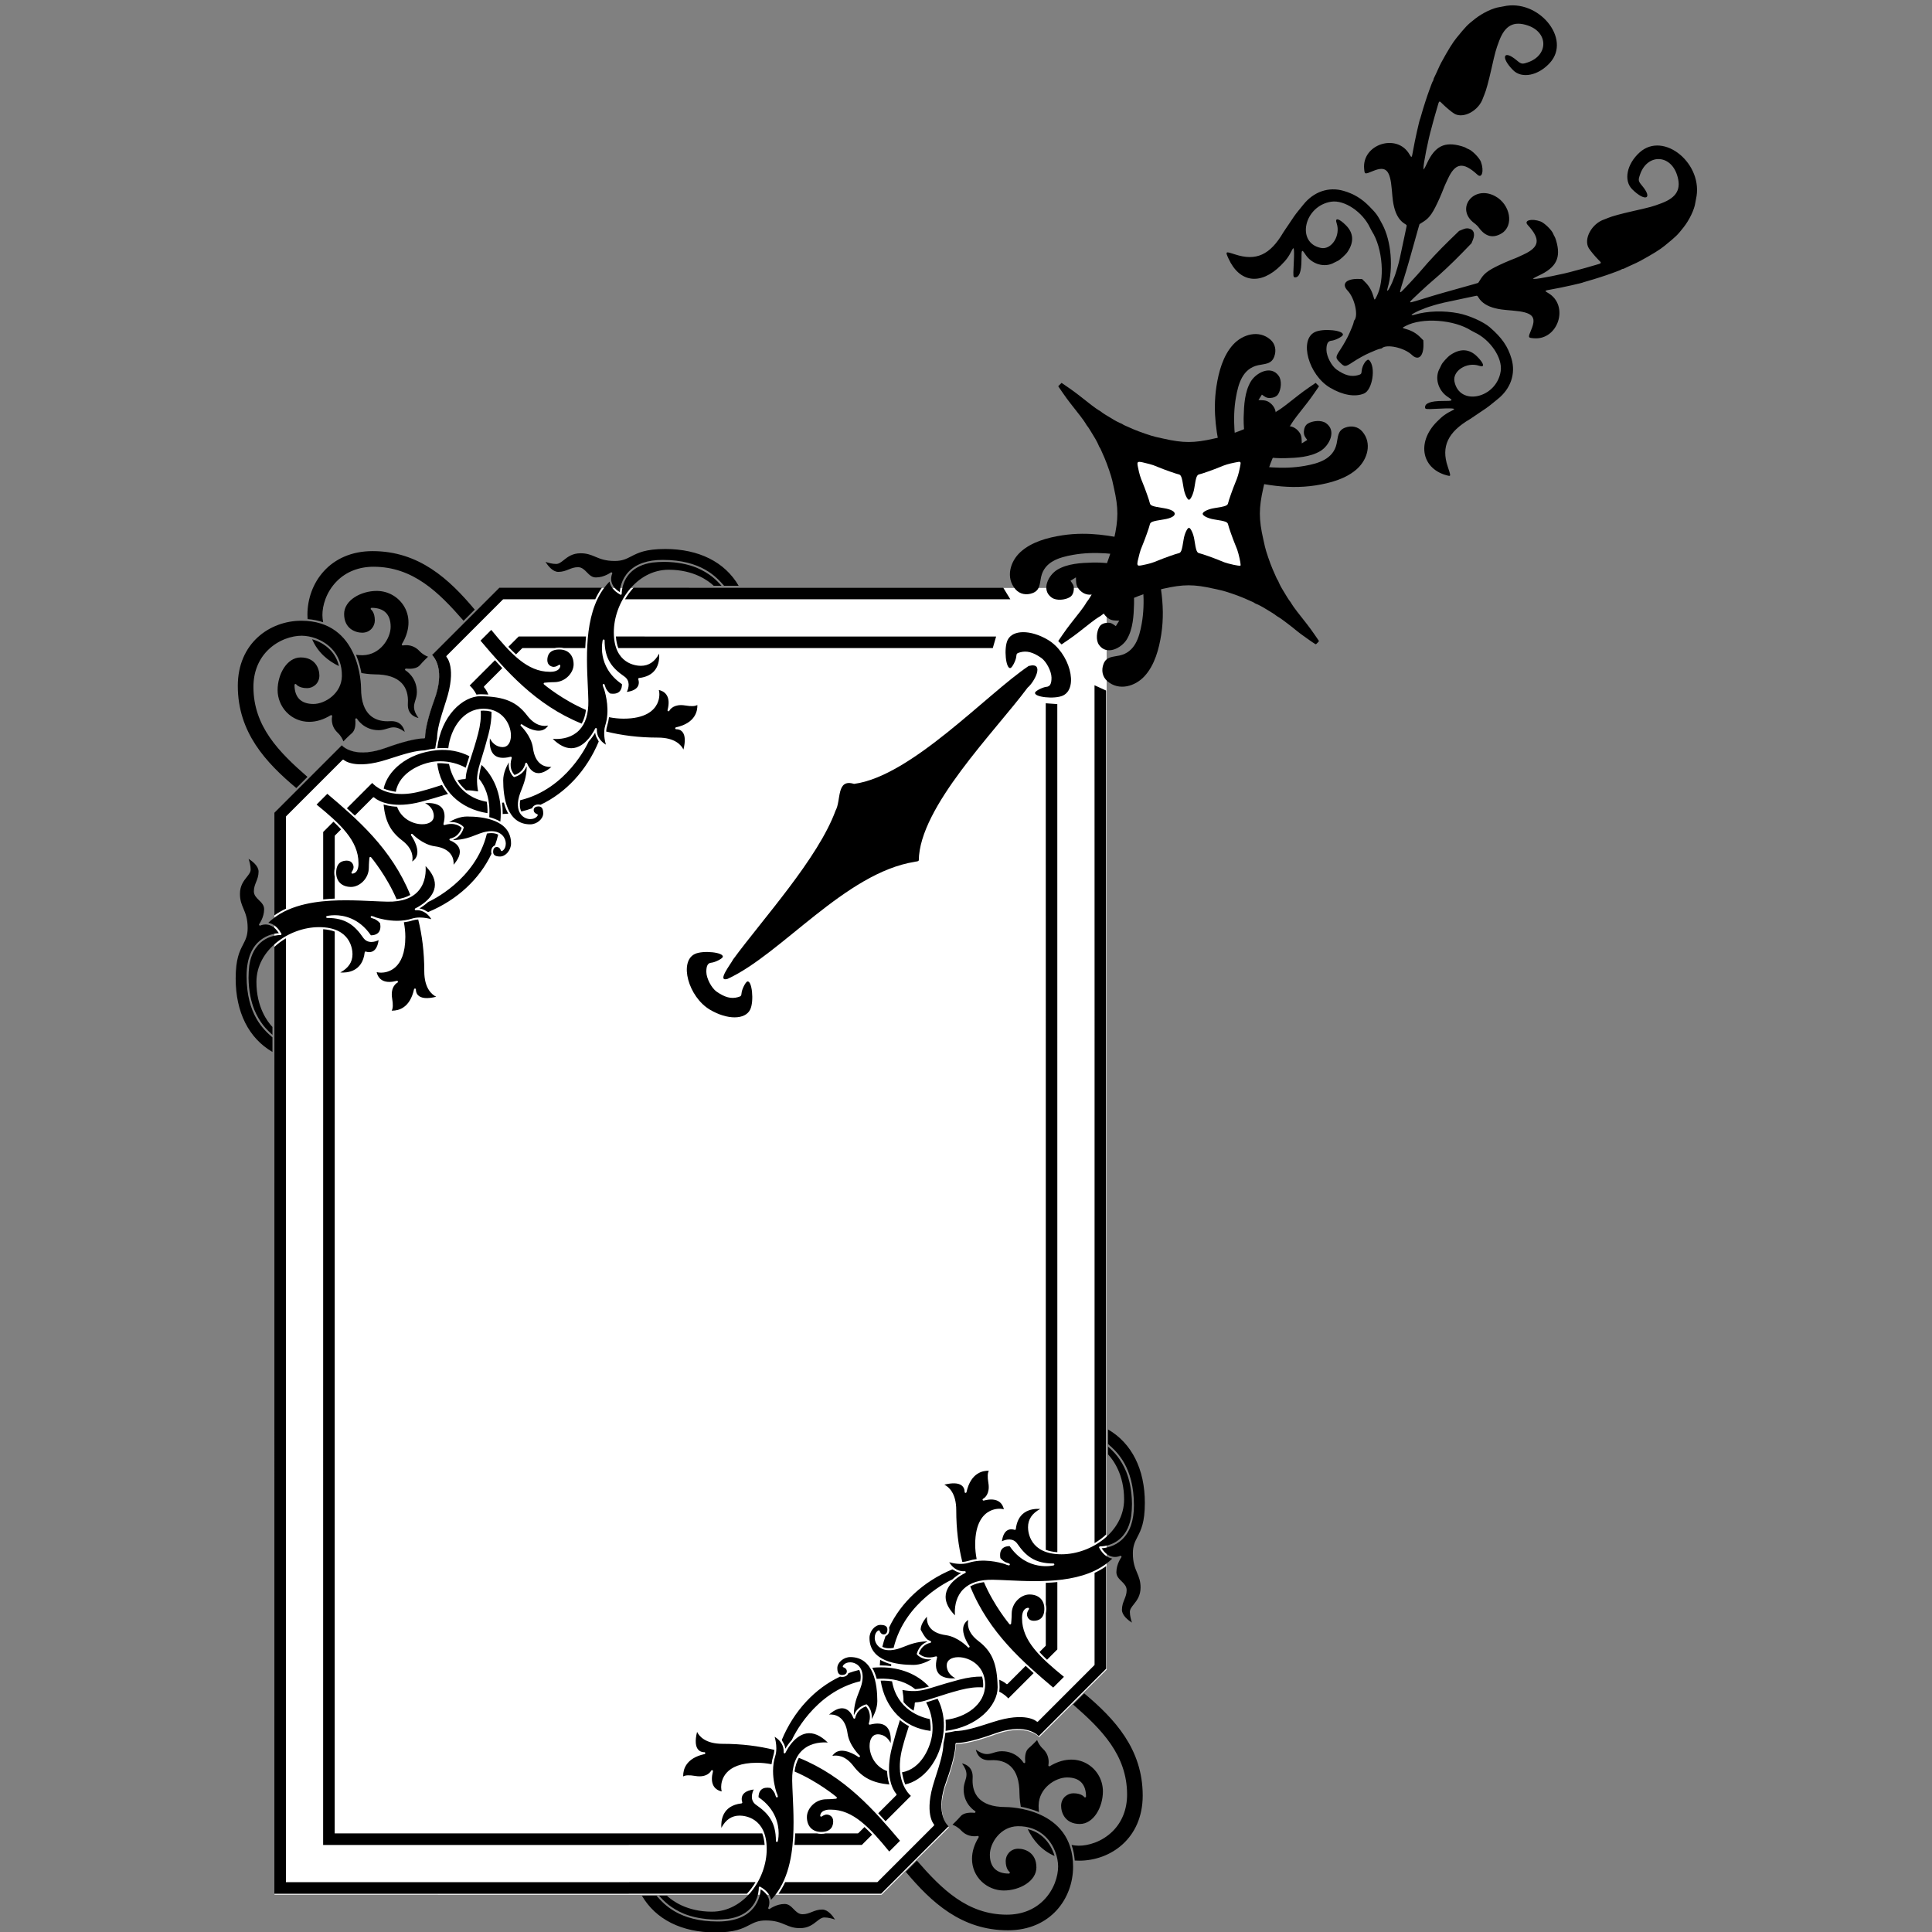 <?xml version='1.0' encoding='utf-8'?>
<svg xmlns="http://www.w3.org/2000/svg" xmlns:svg="http://www.w3.org/2000/svg" xmlns:rdf="http://www.w3.org/1999/02/22-rdf-syntax-ns#" xmlns:cc="http://creativecommons.org/ns#" xmlns:dc="http://purl.org/dc/elements/1.1/" version="1.1" id="Layer_1" x="0px" y="0px" viewBox="0 0 512 512" xml:space="preserve" width="512" height="512"><rect x="0" y="0" width="512" height="512" fill="#808080" stroke="none"/><defs id="defs2069">
	
	
	
	
	
	
	
	
	
	
	
	
	
	
	
	
	
	
	
	
	
	
	
	
	
	
	
	
	
	
	
	
	
	
	
	
	
	
	
	
	
	
	
	
	
	
	
	
	
	
	
	
	
	
	
	
	
	
	
	
	
	
	
	
	
	
	
	
	
	
	
	
	
	
	
	
	
	
	
	
	
	
	
	
	
	
	
	
	
	
	
	
	
	
	
	
	
	
	
	
	
	
	
	
	
	
	
	
	
	
	
	
	
	
	
	
	
	
	
	
	
	
	
	
	
	
	
	
	
	
	
	
	
	
	
	
	
	
	
	
	
	
	
	
	
	
	
	
	
	
	
	
	
	
	
	
	
	
	
	
	
	
	
	
	
	
	
	
	
	
	
	
	
	
	
	
	
	
	
	
	
	
	
	
	
	
	
	
	
	
	
	
	
	
	
	
	
	
	
	
	
	
	
	
	
	
	
	
	
	
	
	
	
	
	
	
	
	
	
	
	
	
	
	
	
	
	
	
	
	
	
	
	
	
	
	
	
	
	
	
	
	
	
	
	
	
	
	
	
	
	
	
	
	
	
	
	
	
	
	
	
	
	
	
	
	
	
	
	
	
	
	
	
	
	
	
	
	
	
	
	
	
	
	
	
	
	
	
	
	
	
	
	
	
	
	
	
	
	
	
	
	
	
	
	
	
	
	
	
	
	
	
	
	
	
	
	
	
	
	
	
	
	
	
	
	
	
	
	
	
	
	
	
	
	
	
	
	
	
	
	
	
	
	
	
	
	
	
	
	
	
	
	
	
	
	
	
	
	
	
	
	
	
	
	
	
	
	
	
	
	
	
	
	
	
	
	
	
	
	
	
	
	
	
	
	
	
	
	
	
	
	
	
	
	
	
	
	
	
	
	
	
	
	
	
	
	
	
	
	
	
	
	
	
	
	
	
	
	
	
	
	
	
	
	
	
	
	
	
	
	
	
	
	
	
	
	
	
	
	
	
	
	
	
	
	
	
	
	
	
	
	
	
	
	
	
	
	
	
	
	
	
	
	
	
	
	
	
	
	
	
	
	
	
	
	
	
	
	
	
	
	
	
	
	
	
	
	
	
	
	
	
	
	
	
	
	
	
	
	
	
	
	
	
	
	
	
	
	
	
	
	
	
	
	
	
	
	
	
	
	
	
	
	
	
	
	
	
	
	
	
	
	
	
	
	
	
	
	
	
	
	
	
	
	
	
	
	
	
	
	
	
	
	
	
	
	
	
	
	
	
	
	
	
	
	
	
	
	
	
	
	
	
	
	
	
	
	
	
	
	
	
	
	
	
	
	
	
	
	
	
	
	
	
	
	
	
	
	
	
	
	
	
	
	
	
	
	
	
	
	
	
	
	
	
	
	
	
	
	
	
	
	
	
	
	
	
	
	
	
	
	
	
	
	
	
	
	
	
	
	
	
	
	
	
	
	
	
	
	
	
	
	
	
	
	
	
	
	
	
	
	
	
	
	
	
	
	
	
	
	
	
	
	
	
	
	
	
	
	
	
	
	
	
	
	
	
	
	
	
	
	
	
	
	
	
	
	
	
	
	
	
	
	
	
	
	
	
	
	
	
	
	
	
	
	
	
	
	
	
	
	
	
	
	
	
	
	
	
	
	
	
	
	
	
	
	
	
	
	
	
	
	
	
	
	
	
	
	
	
	
	
	
	
	
	
	
	
	
	
	
	
	
	
	
	
	
	
	
	
	
	
	
	
	
	
	
	
	
	
	
	
	
	
	
	
	
	
	
	
	
	
	
	
	
	
	
	
	
	
	
	
	
	
	
	
	
	
	
	
	
	
	
	
	
	
	
	
	
	
	
	
	
	
	
	
	
	
	
	
	
	
	
	
	
	
	
	
	
	
	
	
	
	
	
	
	
	
	
	
	
	
	
	
	
	
	
	
	
	
	
	
	
	
	
	
	
	
	
	
	
	
	
	
	
	
	
	
	
	
	
	
	
	
	
	
	
	
	
	
	
	
	
	
	
	
	
	
	
	
	
	
	
	
	
	
	
	
	
	
	
	
	
	
	
	
	
	
	
	
	
	
	
	
	
	
	
	
	
	
	
	
	
	
	
	
	
	
	
	
	
	
	
	
	
	
	
	
	
	
	
	
	
	
	
	
	
	
	
	
	
	
	
	
	
	
	
	
	
	
	
	
	
	
	
	
	
	
	
	
	
	
	
	
	
	
	
	
	
	
	
	
	
	
	
	
	
	
	
	
	
	
	
	
	
	
	
	
	
	
	
	
	
	
	
	
	
	
	
	
	
	
	
	
	
	
	
	
	
	
	
</defs>

<g id="g14944" transform="matrix(0.32,0,0,0.32,-22.913,-19.243)"><path d="m 988.077,547.051 c 0,106.119 -0.045,708.883 -0.013,895.842 l -55.859,55.858 c -2.488,-2.538 -12.845,-10.729 -36.699,-2.059 -13.669,4.969 -24.857,7.733 -31.497,7.786 -0.435,0 -0.79,0.355 -0.79,0.791 -0.052,6.638 -2.816,17.825 -7.785,31.498 -8.668,23.847 -0.478,34.208 2.059,36.696 l -55.856,55.857 c -195.819,-0.019 -399.699,-0.067 -502.712,-0.067 -0.034,-253.776 -0.032,-675.597 -0.063,-895.764 l 55.857,-55.856 c 2.487,2.537 12.849,10.727 36.696,2.059 13.673,-4.969 24.86,-7.733 31.498,-7.785 0.435,0 0.787,-0.354 0.79,-0.789 0.053,-6.641 2.817,-17.828 7.786,-31.498 8.671,-23.854 0.479,-34.211 -2.059,-36.699 l 55.859,-55.857 c 208.322,0.039 406.788,-0.034 502.787,-0.014 z" id="path3133-7-4-4-3-7-3-8" fill="#ffffff" fill-opacity="1" stroke="none" stroke-width="1.258" stroke-opacity="1"/><g id="g16679" transform="matrix(1.115,0,0,1.115,181.375,-125.051)"><g id="g14251" transform="matrix(1.128,0,0,1.128,1629.959,-1765.15)" stroke="none"/><path id="path2925-8-8-0" d="m 471.015,1539.487 c 0,-23.67 -16.744,-24.868 -20.101,-24.868 -5.837,0 -10.297,2.97 -13.579,9.066 -0.358,-4.997 0.416,-16.465 14.932,-18.133 0.221,-0.025 0.418,-0.154 0.532,-0.347 0.113,-0.19 0.131,-0.426 0.047,-0.634 0,-0.011 -0.408,-1.016 -0.408,-2.351 6.8e-4,-3.798 3.084,-6.204 8.942,-7.002 -0.607,1.238 -1.39,3.247 -1.39,5.391 0,2.559 1.087,4.609 3.231,6.092 9.032,6.252 14.63,12.907 14.63,26.747 0,0.359 0.266,0.662 0.621,0.708 0.355,0.046 0.69,-0.178 0.782,-0.523 0.026,-0.096 0.626,-2.388 0.626,-5.934 0,-6.195 -1.948,-17.865 -14.924,-26.741 -0.026,-0.97 0.081,-3.968 2.175,-5.724 1.498,-1.258 3.747,-1.647 6.687,-1.157 0.454,0.365 2.061,1.759 3.163,3.962 0.5,1.603 0.908,2.591 0.925,2.633 0.142,0.34 0.52,0.517 0.872,0.407 0.351,-0.111 0.563,-0.46 0.486,-0.831 -0.208,-0.97 -0.546,-1.929 -1.005,-2.848 -0.921,-2.929 -2.536,-9.041 -2.536,-15.891 0,-3.988 0.544,-7.72 1.616,-11.091 0.546,-1.718 0.824,-3.668 0.824,-5.797 0,-3.478 -0.726,-6.68 -1.252,-8.548 2.467,1.494 7.089,5.161 6.664,11.537 -0.025,0.351 0.203,0.657 0.538,0.741 0.335,0.085 0.682,-0.083 0.825,-0.398 0.058,-0.128 5.874,-12.78 15.631,-14.379 5.071,-0.831 10.379,1.445 15.798,6.77 -3.727,-0.308 -11.748,-0.229 -18.054,4.985 -5.766,4.769 -8.578,12.601 -8.384,23.323 0.064,3.31 0.237,7.035 0.419,10.976 0.279,6.045 0.596,12.895 0.596,19.915 0,13.673 -1.035,33.602 -9.988,48.769 -1.953,3.308 -4.207,6.24 -6.736,8.842 -0.559,-2.981 -2.512,-6.578 -7.87,-9.601 -0.128,-0.124 -0.303,-0.2 -0.496,-0.2 -0.398,0 -0.717,0.28 -0.714,0.729 6.8e-4,0.015 0,0.026 6.8e-4,0.038 v 0.195 c 0,2.183 -0.702,19.719 -22.812,23.007 -2.856,0.311 -5.84,0.486 -8.965,0.512 -9.984,-0.145 -17.749,-1.89 -23.823,-4.338 -4.613,-1.917 -8.365,-4.243 -11.345,-6.522 -3.157,-2.482 -5.442,-4.955 -7.166,-6.901 h 5.809 c 3.967,3.737 14.772,11.897 33.415,11.897 24.021,-3e-4 40.761,-24.497 40.761,-46.481 z m -81.888,34.584 0.237,0.269 c 5.413,6.147 16.676,18.937 45.34,18.937 28.426,0 31.515,-18.878 31.83,-23.956 5.297,3.308 6.448,7.157 6.448,9.876 0,2.253 -0.768,3.815 -0.776,3.831 -0.147,0.297 -0.073,0.655 0.181,0.866 0.254,0.212 0.62,0.223 0.885,0.024 0.05,-0.037 4.98,-3.672 11.013,-3.672 3.006,0 4.823,1.862 6.747,3.831 1.823,1.867 3.709,3.797 6.601,3.797 2.729,0 4.876,-0.861 6.952,-1.693 2.212,-0.887 4.498,-1.805 7.667,-1.805 4.256,0 7.846,4.792 9.505,7.437 -1.929,-0.668 -5.026,-1.553 -7.915,-1.553 -2.003,0 -3.689,1.338 -5.641,2.887 -2.839,2.254 -6.372,5.06 -12.474,5.06 -4.815,0 -7.784,-1.25 -10.929,-2.574 -3.68,-1.548 -7.484,-3.148 -14.498,-3.148 -5.609,0 -8.694,1.591 -12.265,3.434 -4.966,2.562 -10.593,5.466 -25.238,5.466 -24.947,0 -44.247,-9.689 -54.499,-27.315 z m 166.871,-1.429 -76.253,-0.011 c 1.93,-2.7 3.574,-5.582 4.972,-8.597 h 68.218 c 0.189,0 0.371,-0.076 0.505,-0.208 l 41.762,-41.764 c 0.134,-0.135 0.209,-0.315 0.209,-0.505 v 0 c -6.7e-4,-0.19 -0.077,-0.372 -0.211,-0.505 -0.074,-0.075 -7.548,-8.054 0.367,-32.355 4.715,-14.483 6.482,-20.841 6.742,-27.715 0.62,-2.491 1.082,-5.116 1.39,-7.856 2.551,-0.289 5,-0.727 7.345,-1.292 7.048,-0.201 13.361,-1.946 28.146,-6.761 24.306,-7.917 32.283,-0.44 32.361,-0.364 0.279,0.274 0.731,0.276 1.009,0 l 41.762,-41.763 c 0.134,-0.135 0.209,-0.315 0.209,-0.505 v -68.125 c 3.021,-1.399 5.9,-3.043 8.597,-4.971 l 0.011,76.158 -50.078,50.078 c -2.23,-2.274 -11.52,-9.617 -32.9,-1.846 -12.259,4.455 -22.288,6.933 -28.24,6.979 -0.39,0 -0.705,0.318 -0.709,0.708 -0.047,5.954 -2.526,15.984 -6.981,28.239 -7.774,21.386 -0.429,30.671 1.846,32.902 z m 108.904,-47.959 c 4.642,1.066 8.715,3.249 12.139,6.581 4.045,3.937 6.498,8.834 7.798,13.341 -9.972,-4.289 -16.134,-11.986 -19.936,-19.922 z m -90.595,31.669 8.293,-8.292 c 18.438,21.195 37.495,40.091 66.741,40.136 10.88,0.016 20.309,-3.649 27.27,-10.6 7.997,-7.985 10.846,-18.228 10.846,-25.151 v -0.251 c -0.058,-6.239 -2.563,-15.281 -9.418,-21.953 -5.359,-5.215 -12.488,-7.894 -20.616,-7.749 -12.798,0.232 -20.656,12.461 -20.656,21.127 0,9.2 4.89,14.062 14.143,14.062 0.317,0 0.596,-0.208 0.685,-0.513 0.091,-0.301 -0.033,-0.629 -0.299,-0.802 -0.021,-0.015 -2.771,-1.927 -2.771,-8.06 0,-4.474 3.501,-9.103 9.359,-9.103 4.993,0 13.445,2.927 13.445,13.896 0,10.254 -12.53,17.143 -24.234,17.143 -6.082,0 -12.091,-2.432 -16.489,-6.674 -4.582,-4.419 -7.105,-10.39 -7.105,-16.813 0,-5.269 1.647,-10.636 4.895,-15.953 0.15,-0.244 0.137,-0.558 -0.033,-0.791 -0.17,-0.233 -0.463,-0.342 -0.744,-0.276 -0.28,0.068 -6.912,1.565 -12.183,-4.082 -2.336,-2.503 -4.952,-3.736 -6.45,-4.283 1.35,-1.287 3.96,-3.838 5.992,-6.207 1.874,-2.187 5.36,-3.068 10.36,-2.616 0.335,0.03 0.645,-0.177 0.745,-0.497 0.099,-0.322 -0.036,-0.668 -0.329,-0.835 -0.085,-0.049 -8.459,-4.941 -8.459,-16.066 0,-2.494 0.584,-4.382 1.148,-6.209 0.495,-1.602 0.963,-3.115 0.963,-4.842 0,-2.538 -1.04,-5.132 -3.339,-8.264 2.877,0.618 8.403,2.877 7.904,10.931 -0.038,0.618 -0.059,1.238 -0.059,1.859 0,8.958 4.269,19.636 24.61,19.636 2.044,0 50.06,0.505 50.06,44.339 0,23.455 -16.622,47.2 -48.391,47.2 -34.55,2e-4 -56.913,-20.814 -75.884,-43.445 z m 133.362,-55.26 c 0.3,-0.093 0.508,-0.366 0.508,-0.68 0,-9.252 -4.863,-14.142 -14.065,-14.142 -8.666,0 -20.894,7.857 -21.126,20.655 l -0.011,0.647 c -1.1e-4,1.537 0.113,3.003 0.306,4.413 -4.784,-1.999 -9.517,-3.228 -13.554,-3.975 -0.935,-5.461 -0.979,-9.427 -0.979,-9.982 0,-9.19 -2.202,-15.919 -6.543,-20.001 -3.626,-3.408 -8.657,-4.94 -14.952,-4.55 -3.294,0.204 -5.937,-0.572 -7.856,-2.306 -1.896,-1.713 -2.708,-4.033 -3.055,-5.586 6.155,4.506 9.386,3.507 13.087,2.364 1.827,-0.566 3.716,-1.15 6.21,-1.15 11.156,0 16.017,8.37 16.064,8.454 0.165,0.294 0.513,0.431 0.835,0.331 0.32,-0.1 0.526,-0.415 0.498,-0.746 -0.081,-0.903 -0.12,-1.68 -0.12,-2.447 0,-3.694 0.92,-6.356 2.735,-7.91 2.371,-2.032 4.921,-4.642 6.207,-5.992 0.546,1.498 1.779,4.113 4.283,6.448 3.554,3.318 4.3,7.198 4.3,9.87 0,1.392 -0.213,2.306 -0.215,2.315 -0.069,0.287 0.043,0.574 0.275,0.744 0.233,0.169 0.546,0.182 0.792,0.032 9.384,-5.735 19.367,-6.443 27.389,-1.944 7.43,4.167 12.046,12.076 12.046,20.642 0,11.704 -6.888,24.235 -17.141,24.235 -10.968,0 -13.894,-8.452 -13.894,-13.446 0,-5.857 4.629,-9.358 9.104,-9.358 6.131,0 8.047,2.748 8.066,2.775 0.175,0.261 0.502,0.38 0.803,0.289 z m -4.579,46.997 c -1.127,0 -2.207,-0.052 -3.277,-0.113 -0.344,-4.296 -1.176,-8.13 -2.373,-11.575 1.804,0.354 3.572,0.543 5.246,0.558 6.921,0.068 17.192,-2.709 25.262,-10.702 7.027,-6.96 10.741,-16.412 10.741,-27.337 -0.046,-29.315 -18.942,-48.373 -40.137,-66.813 l 8.292,-8.291 c 22.631,18.974 43.445,41.338 43.445,75.882 -1.1e-4,31.77 -23.744,48.393 -47.2,48.393 z m -52.972,-208.236 c -3.943,-0.182 -7.666,-0.355 -10.975,-0.418 -9.71,-0.189 -17.092,2.126 -21.942,6.883 -5.332,5.23 -6.452,12.201 -6.452,17.128 0,0.932 0.041,1.755 0.095,2.434 -4.611,-4.692 -6.945,-9.312 -6.945,-13.753 0,-11.004 14.4,-17.62 14.545,-17.684 0.315,-0.142 0.481,-0.492 0.399,-0.825 -0.084,-0.335 -0.396,-0.562 -0.741,-0.538 -6.378,0.439 -10.05,-4.196 -11.539,-6.66 2.902,0.823 9.012,2.123 14.347,0.426 10.844,-3.45 22.554,-0.477 27.086,0.962 0.815,0.417 1.773,0.755 2.743,0.962 0.361,0.078 0.721,-0.133 0.831,-0.485 0.111,-0.355 -0.068,-0.73 -0.408,-0.871 -0.041,-0.017 -1.028,-0.425 -2.734,-0.966 -2.115,-1.065 -3.494,-2.667 -3.859,-3.122 -0.542,-3.271 0.011,-5.707 1.632,-7.181 1.773,-1.611 4.352,-1.703 5.25,-1.681 13.159,19.239 32.48,14.352 32.675,14.299 0.345,-0.094 0.566,-0.439 0.524,-0.782 -0.047,-0.356 -0.349,-0.621 -0.708,-0.621 -13.835,0 -20.491,-5.599 -26.747,-14.631 -3.119,-4.508 -8.316,-3.446 -11.48,-1.863 0.56,-4.105 1.904,-6.83 4.003,-8.111 2.505,-1.529 5.32,-0.414 5.348,-0.402 0.207,0.085 0.442,0.068 0.634,-0.047 0.192,-0.113 0.32,-0.31 0.346,-0.531 0.632,-5.509 2.724,-9.571 6.217,-12.073 4.028,-2.886 9.039,-3.056 11.909,-2.854 -6.092,3.281 -9.062,7.74 -9.062,13.574 0,3.357 1.199,20.104 24.869,20.104 21.986,0 46.483,-16.74 46.483,-40.762 0,-18.648 -8.161,-29.451 -11.898,-33.415 v -5.808 c 1.941,1.72 4.406,3.997 6.88,7.14 2.291,2.992 4.632,6.765 6.558,11.408 2.449,6.09 4.19,13.876 4.324,23.89 -0.032,3.078 -0.195,6.046 -0.514,8.881 -1.043,7.052 -3.626,12.597 -7.72,16.534 -6.774,6.515 -15.393,6.26 -15.48,6.256 -0.258,-0.011 -0.501,0.12 -0.635,0.339 -0.07,0.115 -0.106,0.245 -0.106,0.374 0,0.119 0.029,0.239 0.09,0.347 3.023,5.439 6.645,7.435 9.698,7.997 -0.128,0.125 -0.247,0.259 -0.377,0.383 -19.315,18.442 -52.751,16.895 -77.165,15.767 z m 84.294,-17.073 c 0.096,-0.127 0.142,-0.277 0.142,-0.427 0,-0.162 -0.055,-0.324 -0.165,-0.456 -0.211,-0.254 -0.57,-0.331 -0.866,-0.184 -0.328,0.162 -7.846,3.724 -13.704,-5.666 2.771,-0.162 9.56,-1.14 15.264,-6.626 5.765,-5.546 8.689,-14.029 8.689,-25.209 0,-28.666 -12.793,-39.929 -18.941,-45.342 l -0.266,-0.235 v -10.83 c 17.625,10.256 27.313,29.555 27.313,54.501 0,14.644 -2.904,20.272 -5.465,25.238 -1.843,3.573 -3.434,6.658 -3.434,12.267 0,7.012 1.6,10.817 3.149,14.495 1.323,3.144 2.572,6.115 2.572,10.931 0,6.103 -2.804,9.634 -5.057,12.473 -1.549,1.951 -2.887,3.637 -2.887,5.641 0,2.889 0.883,5.984 1.552,7.914 -2.645,-1.66 -7.435,-5.252 -7.435,-9.503 0,-3.171 0.917,-5.458 1.803,-7.67 0.832,-2.075 1.692,-4.221 1.692,-6.949 0,-2.894 -1.93,-4.779 -3.797,-6.602 -1.97,-1.925 -3.83,-3.741 -3.83,-6.749 1.1e-4,-6.047 3.634,-10.962 3.671,-11.011 z M 651.972,611.21 c -119.795,-0.032 -126.401,-0.018 -286.212,-0.018 1.818,-3.106 3.962,-6.007 6.399,-8.594 154.215,0.007 166.88,0.036 274.569,0.045 z m 71.112,67.774 c 0.025,364.088 0.036,134.41 0.032,539.477 l -1.3e-4,2e-4 v 0.09 l 0.011,87.269 c -2.587,2.437 -5.488,4.582 -8.594,6.399 v -93.668 -0.089 -7e-4 c 0.064,-437.816 -0.025,-175.95 -0.035,-543.41 z M 638.93,647.444 c -130.564,-0.046 -119.204,-0.021 -278.153,-0.021 -0.904,-2.356 -1.534,-5.193 -1.776,-8.583 159.97,-0.014 154.095,0.026 282.402,0.033 z m 47.921,41.606 c 0.028,400.51 0.037,158.598 0.031,529.41 h 1e-5 v 7e-4 0.09 100.427 c -3.39,-0.242 -6.227,-0.872 -8.583,-1.776 v -98.651 -0.09 -4e-4 c 0.055,-490.846 -0.03,-139.856 -0.035,-530.028 z m -49.923,599.257 c -5.048,2.468 -11.066,8.808 -11.066,24.987 0,3.6 0.395,7.221 1.085,10.8 -2.145,0.262 -4.317,0.708 -6.468,1.392 -1.351,0.43 -2.77,0.64 -4.176,0.715 -2.86,-11.495 -4.508,-24.204 -4.508,-38.412 0,-12.774 -5.621,-17.382 -8.86,-18.978 5.92,-1.49 10.322,-1.312 12.807,0.536 2.451,1.825 2.26,4.707 2.257,4.795 -0.043,0.365 0.236,0.708 0.607,0.763 0.371,0.054 0.721,-0.186 0.802,-0.552 3.238,-14.756 12.6,-16.035 16.612,-15.872 -0.989,1.575 -1.118,4.587 -0.374,8.928 0.188,1.106 0.284,2.174 0.284,3.173 0,6.561 -4.014,8.61 -4.184,8.695 -0.33,0.162 -0.484,0.551 -0.355,0.89 0.127,0.344 0.493,0.535 0.848,0.443 5.039,-1.317 8.933,-0.992 11.574,0.969 2.212,1.64 3.032,4.076 3.333,5.519 -2.213,-0.647 -6.285,-0.715 -10.217,1.209 z m -147.23,170.102 c -2.165,2.308 -3.778,4.772 -4.794,6.533 -0.289,-2.021 -1.048,-3.729 -2.004,-5.162 -0.284,-0.596 -0.533,-1.086 -0.686,-1.376 9.001,-21.685 24.686,-38.276 43.29,-47.021 0.534,0.154 1.082,0.217 1.608,0.217 2.278,0 3.988,-1.103 4.593,-2.794 2.627,-0.957 5.3,-1.762 8.011,-2.406 0.693,1.341 1.131,3.037 1.131,5.151 0,1.011 -0.112,2.098 -0.31,3.235 -34.651,8.336 -50.053,41.852 -50.841,43.623 z m 112.745,-6.706 c -2.081,22.767 -15.838,37.127 -28.546,39.76 -1.272,-2.833 -2.089,-7.309 -2.37,-9.019 14.433,-2.499 21.448,-19.013 22.483,-29.012 0.13,-1.26 0.196,-2.564 0.196,-3.873 0,-6.693 -1.695,-13.422 -4.786,-19.052 l 8.552,-2.686 c 3.675,7.122 5.237,15.457 4.471,23.881 z m 1.445,-0.025 c 0.035,-0.564 0.058,-1.117 0.079,-1.669 0.104,-1.955 0.09,-3.899 -0.049,-5.824 -0.019,-0.276 -0.038,-0.516 -0.056,-0.717 14.722,-1.676 29.386,-11.068 29.386,-26.089 0,-8.066 -3.722,-12.911 -6.846,-15.555 -3.61,-3.056 -8.489,-4.882 -13.052,-4.882 -5.24,0 -8.627,2.347 -8.627,5.979 0,5.439 3.781,8.311 6.477,9.668 -3.098,0.258 -8.189,0.191 -11.414,-2.426 -3.071,-2.49 -3.824,-6.888 -2.24,-12.941 v -0.026 c 0,-0.016 0,-0.033 0.011,-0.048 0,-0.035 0.013,-0.07 0.013,-0.106 0,-0.014 -0.011,-0.027 -0.011,-0.041 0,-0.066 -0.019,-0.13 -0.042,-0.194 -0.011,-0.026 -0.012,-0.051 -0.025,-0.074 0,-0.011 0,-0.018 -0.011,-0.026 -0.042,-0.078 -0.096,-0.144 -0.159,-0.2 -0.001,-10e-4 0,0 0,0 h -0.011 c -0.089,-0.076 -0.195,-0.12 -0.307,-0.145 -0.021,0 -0.041,-0.011 -0.062,-0.015 -0.099,-0.012 -0.201,-0.011 -0.302,0.019 -3.175,0.993 -5.743,0.951 -7.733,0.501 -0.206,-0.051 -0.41,-0.096 -0.619,-0.16 -0.011,0 -0.024,-0.011 -0.035,-0.011 -1.41,-0.438 -2.865,-1.192 -4.248,-2.415 1.309,-3.981 3.799,-6.001 5.747,-7.008 0.822,-0.41 1.745,-0.75 2.799,-0.97 0.127,-0.026 0.235,-0.092 0.327,-0.176 0.011,-0.011 0.024,-0.018 0.035,-0.029 0.095,-0.097 0.156,-0.221 0.183,-0.359 0,-0.011 0.013,-0.018 0.015,-0.029 0,-0.012 0,-0.024 -2.3e-4,-0.036 10e-4,-0.011 0.011,-0.02 0.011,-0.031 0,-0.025 -0.011,-0.048 -0.011,-0.073 0,-0.046 0,-0.09 -0.013,-0.133 -0.011,-0.026 -0.017,-0.05 -0.026,-0.075 -0.018,-0.049 -0.037,-0.095 -0.065,-0.138 -0.012,-0.019 -0.027,-0.036 -0.042,-0.053 -0.033,-0.041 -0.067,-0.079 -0.107,-0.113 -0.024,-0.02 -0.051,-0.034 -0.078,-0.051 -0.027,-0.017 -0.05,-0.038 -0.079,-0.052 l -1.926,-0.87 c -2.147,-1.158 -5.392,-7.596 -5.392,-7.596 v 0 c 6.8e-4,-2.84 1.563,-6.07 4.651,-9.62 -0.024,0.316 -0.037,0.655 -0.037,1.012 0,4.034 1.829,11.05 14.074,12.712 9.02,1.222 16.345,8.919 16.419,8.996 0.258,0.274 0.686,0.3 0.976,0.06 0.291,-0.24 0.341,-0.668 0.119,-0.97 -0.047,-0.064 -4.675,-6.441 -4.675,-12.295 0,-3.061 1.287,-5.441 3.831,-7.094 -0.648,2.95 -0.825,9.273 7.464,15.612 10.198,7.795 13.95,16.717 14.339,34.091 v 0.419 c 0,13.412 -14.758,29.427 -38.664,32.272 z m 74.412,-87.3 c 0.223,-0.995 0.358,-2.117 0.358,-3.412 0,-1.13 -0.131,-2.19 -0.358,-3.188 v -16.041 c 2.859,-0.113 5.727,-0.3 8.583,-0.576 v 50.022 l -7.656,7.656 c -2.018,-1.902 -3.901,-3.798 -5.627,-5.702 l 4.491,-4.491 c 0.134,-0.135 0.209,-0.315 0.209,-0.505 v -23.763 z m -56.132,-20.007 c 2.827,-1.607 6.231,-2.663 10.183,-3.168 7.48,17.507 18.777,30.992 18.948,31.192 0.185,0.219 0.483,0.306 0.757,0.22 0.274,-0.086 0.47,-0.326 0.498,-0.612 0.017,-0.173 0.419,-4.262 0.419,-7.282 0,-8.208 6.964,-14.342 13.191,-14.342 6.826,0 11.066,4.058 11.066,10.588 0,7.392 -4.3,8.944 -7.907,8.944 -4.107,0 -5.007,-3.471 -5.007,-4.809 0,-1.496 1.04,-3.177 1.442,-3.699 0.173,-0.228 0.197,-0.535 0.055,-0.786 -0.14,-0.249 -0.416,-0.39 -0.701,-0.359 -4.143,0.46 -4.465,5.687 -4.465,7.279 0,0.396 0.018,0.637 0.018,0.637 v 0 c 0,16.543 13.443,28.964 31.123,43.37 l -7.983,7.988 c -22.068,-18.72 -47.683,-40.629 -61.636,-75.162 z m 27.287,72.612 c 0.19,0 0.372,-0.073 0.507,-0.208 l 13.402,-13.402 c 1.946,1.828 3.918,3.632 5.909,5.42 l -18.802,18.802 c -0.917,-1.065 -3.068,-3.213 -6.75,-5.039 0.164,-1.06 0.258,-2.113 0.258,-3.15 v -0.451 c -0.017,-0.783 -0.051,-1.528 -0.082,-2.278 -0.028,-1.187 -0.085,-2.238 -0.134,-2.979 3.549,1.448 5.173,3.056 5.191,3.073 0.133,0.136 0.316,0.212 0.505,0.212 z m -40.56,-85.259 c 0.309,0.164 0.811,0.42 1.415,0.708 1.425,0.943 3.121,1.691 5.124,1.978 -1.764,1.016 -4.23,2.636 -6.54,4.8 -1.827,0.813 -35.275,16.24 -43.612,50.831 -3.359,0.581 -6.21,0.31 -8.389,-0.819 0.644,-2.711 1.449,-5.382 2.406,-8.009 1.691,-0.604 2.795,-2.313 2.795,-4.591 0,-0.527 -0.063,-1.076 -0.218,-1.612 8.745,-18.603 25.335,-34.286 47.019,-43.286 z m -61.539,50.935 c 0,-4.983 3.978,-9.695 8.186,-9.695 4.543,0 5.125,1.955 5.125,3.658 0,1.575 -0.718,3.417 -2.742,3.417 -2.235,0 -2.961,-2.477 -2.968,-2.502 -0.056,-0.2 -0.197,-0.365 -0.385,-0.454 -0.189,-0.087 -0.405,-0.088 -0.595,0 -0.112,0.05 -2.726,1.275 -2.726,5.579 0,2.038 0.939,4.935 3.575,6.948 2.157,1.647 6.201,3.206 13.219,1.289 1.648,-0.45 3.325,-1.107 5.101,-1.805 4.35,-1.707 9.275,-3.64 16.658,-3.885 l 0.515,0.233 c -2.347,0.892 -6.123,3.176 -7.811,8.854 -0.02,0.065 -0.029,0.203 -0.029,0.203 v 0 c 0,0 0,0.554 1.537,1.679 1.612,1.185 4.745,2.813 9.379,2.324 -3.055,1.81 -8.072,4.184 -13.379,4.184 -12.197,-1e-4 -32.658,-2.603 -32.658,-20.027 z m 22.685,99.063 c -0.011,0.045 -0.043,0.081 -0.043,0.128 0,0.033 0,0.068 0.011,0.1 0.011,0.066 0.072,0.498 0.183,1.153 0.437,3.476 1.298,6.379 2.319,8.745 0.017,0.038 0.034,0.073 0.051,0.112 1.929,4.421 4.387,6.977 5.54,8.01 l -18.813,18.813 c -1.788,-1.991 -3.592,-3.963 -5.42,-5.909 l 13.401,-13.401 c 0.134,-0.135 0.208,-0.317 0.208,-0.506 -6.8e-4,-0.19 -0.077,-0.372 -0.211,-0.506 -0.045,-0.044 -2.141,-2.212 -3.708,-7.029 -0.013,-0.044 -0.029,-0.088 -0.043,-0.132 -0.05,-0.157 -0.098,-0.322 -0.147,-0.484 -0.452,-1.536 -0.77,-3.025 -0.99,-4.362 -0.874,-5.455 -0.822,-12.923 1.74,-22.745 1.907,-7.309 3.572,-12.704 4.911,-17.038 0.328,-1.065 0.636,-2.062 0.924,-3.012 2.06,1.712 4.289,3.222 6.669,4.512 -1.423,4.358 -3.153,9.708 -4.829,16.134 -1.799,6.898 -2.172,12.66 -1.75,17.418 z m 22.146,-38.776 c 0.135,0.898 0.414,2.925 0.542,5.101 0.02,0.504 0.05,1.008 0.05,1.513 0,0.72 -0.026,1.435 -0.068,2.144 -19.797,-2.289 -33.86,-16.806 -37.044,-37.336 0.778,-0.011 1.545,-0.038 2.339,-0.023 2.119,0.044 4.149,0.229 6.103,0.53 3.77,21.269 21.529,26.765 28.078,28.07 z m -34.152,-30.027 c -1.821,-0.037 -3.589,0.015 -5.331,0.108 -0.775,-2.921 -1.849,-5.735 -3.31,-8.228 2.121,-0.198 4.256,-0.309 6.402,-0.309 14.483,0 27.114,5.064 35.704,14.282 -5.089,1.564 -9.177,1.863 -10.218,1.915 -6.125,-4.966 -13.946,-7.58 -23.248,-7.769 z m 30.532,16.361 c -2.645,0.73 -4.906,1.182 -6.889,1.197 -0.39,0 -0.705,0.318 -0.709,0.707 -0.015,1.758 -0.407,3.655 -0.877,5.492 -2.583,-1.607 -5.173,-3.704 -7.471,-6.419 0,-0.244 0.011,-0.489 0.011,-0.737 0,-2.392 -0.262,-5.019 -0.819,-8.2 3.59,0.63 6.474,0.87 9.147,0.79 0.033,0 0.064,0.016 0.098,0.015 0.071,0 0.681,-0.018 1.69,-0.116 1.22,-0.105 2.422,-0.28 3.646,-0.517 1.769,-0.325 3.883,-0.822 6.183,-1.565 1.42,-0.417 2.933,-0.882 4.61,-1.4 4.332,-1.337 9.722,-3.001 17.017,-4.904 6.011,-1.569 11.641,-2.331 16.743,-2.268 0.165,0.501 0.429,1.439 0.628,2.708 0.025,0.162 0.051,0.32 0.072,0.485 0.015,0.106 0.026,0.221 0.038,0.33 0.087,0.795 0.138,1.626 0.138,2.502 0,0.688 -0.043,1.355 -0.104,2.012 -4.944,-0.374 -10.632,0.267 -16.922,1.909 -7.047,1.837 -12.768,3.688 -17.443,5.22 z m -71.207,10.257 c 4.293,-3.734 8.095,-5.227 11.323,-4.441 2.99,0.728 4.875,3.314 5.867,5.141 l 0.891,1.974 c 0.011,0.026 0.032,0.044 0.045,0.068 0.02,0.034 0.038,0.065 0.063,0.095 0.026,0.03 0.054,0.054 0.084,0.079 0.028,0.025 0.056,0.048 0.088,0.069 0.033,0.019 0.068,0.034 0.104,0.048 0.035,0.015 0.069,0.029 0.106,0.037 0.038,0.011 0.077,0.011 0.117,0.012 0.028,0 0.055,0.011 0.085,0.011 0.011,-7e-4 0.02,-0.011 0.032,-0.011 0.011,-10e-4 0.021,0 0.032,6e-4 0.011,0 0.017,-0.012 0.027,-0.014 0.139,-0.027 0.263,-0.088 0.362,-0.183 0.011,-0.011 0.018,-0.023 0.028,-0.034 0.085,-0.092 0.151,-0.201 0.178,-0.33 0.304,-1.458 0.831,-2.674 1.471,-3.697 0.098,-0.154 0.198,-0.308 0.31,-0.464 0.024,-0.034 0.049,-0.068 0.072,-0.1 1.171,-1.602 3.067,-3.279 6.126,-4.282 0.982,1.11 1.719,2.334 2.208,3.663 0.393,1.117 0.677,2.466 0.677,4.055 0,1.562 -0.27,3.217 -0.802,4.918 -0.033,0.1 -0.034,0.202 -0.021,0.302 0,0.022 0.011,0.04 0.013,0.06 0.025,0.116 0.071,0.226 0.149,0.316 6.8e-4,0 5.7e-4,0 0,0 1.2e-4,4e-4 5.7e-4,4e-4 7.9e-4,7e-4 0.056,0.064 0.123,0.12 0.202,0.162 0.028,0.015 0.06,0.018 0.089,0.029 0.025,0.011 0.047,0.017 0.074,0.024 0.113,0.028 0.227,0.034 0.338,0.011 0,-10e-4 0.011,0 0.015,3e-4 5.148,-1.346 9.07,-1.015 11.658,0.982 3.153,2.435 3.815,6.961 3.815,10.329 0,0.853 -0.042,1.649 -0.102,2.347 -1.355,-2.695 -4.228,-6.481 -9.673,-6.481 -3.631,0 -5.977,3.385 -5.977,8.626 -5.6e-4,6.829 4.076,15.502 13.011,18.677 0.045,1.429 0.291,5.569 1.641,9.994 -12.534,-1.229 -20.08,-5.155 -26.701,-13.815 -6.232,-8.149 -12.612,-8.084 -15.626,-7.442 1.206,-1.868 2.798,-3.067 4.752,-3.57 6.347,-1.636 14.57,4.331 14.652,4.391 0.304,0.224 0.73,0.171 0.971,-0.119 0.111,-0.132 0.165,-0.294 0.165,-0.456 0,-0.19 -0.076,-0.38 -0.225,-0.519 -0.078,-0.074 -7.778,-7.414 -9,-16.42 -0.811,-5.984 -2.985,-10.137 -6.464,-12.344 -2.593,-1.644 -5.342,-1.842 -7.253,-1.701 z m 13.17,-32.103 c 0,2.022 -1.841,2.741 -3.418,2.741 -1.703,0 -3.657,-0.583 -3.657,-5.125 0,-4.207 4.712,-8.186 9.696,-8.186 17.422,0 20.023,20.46 20.023,32.656 0,5.319 -2.374,10.335 -4.184,13.386 0.06,-0.566 0.09,-1.123 0.09,-1.672 0,-5.967 -3.485,-8.958 -3.633,-9.082 -0.184,-0.154 -0.432,-0.205 -0.662,-0.137 -5.68,1.686 -7.963,5.461 -8.856,7.809 l -0.233,-0.514 c 0.244,-7.387 2.18,-12.315 3.888,-16.667 0.696,-1.772 1.353,-3.445 1.803,-5.089 0.589,-2.157 0.887,-4.176 0.887,-6.003 0,-7.919 -5.456,-10.793 -9.124,-10.793 -4.306,0 -5.53,2.615 -5.58,2.726 -0.083,0.19 -0.085,0.407 0,0.595 0.088,0.189 0.253,0.328 0.453,0.385 0.099,0.029 2.501,0.752 2.501,2.969 z m 25.266,-4.369 c -0.256,0 -0.511,0.014 -0.767,0.016 0.045,-1.398 0.132,-2.791 0.261,-4.177 2.493,1.461 5.306,2.535 8.226,3.31 -0.024,0.447 -0.056,0.889 -0.072,1.341 -2.485,-0.317 -5.035,-0.49 -7.648,-0.49 z m -44.338,125.101 c 1.294,0 2.415,-0.134 3.409,-0.357 h 23.765 c 0.189,0 0.371,-0.076 0.505,-0.208 l 4.489,-4.489 c 1.905,1.726 3.801,3.609 5.703,5.626 l -7.655,7.655 h -50.062 c 0.284,-2.884 0.475,-5.755 0.591,-8.584 h 16.069 c 0.998,0.227 2.057,0.357 3.186,0.357 z m -19.76,-46.304 c 0.504,-3.963 1.585,-7.345 3.196,-10.171 34.514,13.956 56.416,39.562 75.13,61.623 l -7.988,7.984 c -14.407,-17.68 -26.832,-31.124 -43.427,-31.124 -0.25,-0.02 -7.315,-0.468 -7.86,4.448 -0.037,0.289 0.109,0.559 0.359,0.7 0.248,0.141 0.558,0.119 0.785,-0.054 0.018,-0.015 1.906,-1.442 3.698,-1.442 1.337,0 4.809,0.899 4.809,5.006 0,3.608 -1.551,7.909 -8.942,7.909 -6.53,0 -10.588,-4.241 -10.588,-11.068 0,-6.226 6.133,-13.191 14.341,-13.191 3.022,0 7.111,-0.401 7.283,-0.418 0.285,-0.029 0.525,-0.224 0.611,-0.498 0.087,-0.269 -6.7e-4,-0.57 -0.22,-0.757 -0.201,-0.17 -13.683,-11.465 -31.188,-18.946 z m -27.914,-6.492 c -24.674,0 -26.592,13.786 -26.592,18.011 0,1.217 0.152,2.384 0.409,3.28 -2.338,-0.469 -7.289,-2.302 -7.289,-9.414 0,-1.643 0.266,-3.494 0.791,-5.5 0.094,-0.359 -0.1,-0.725 -0.445,-0.85 -0.345,-0.127 -0.73,0.029 -0.889,0.361 -0.108,0.22 -2.793,5.445 -11.869,3.896 -4.335,-0.741 -7.328,-0.617 -8.911,0.365 0,-0.155 -0.011,-0.319 -0.011,-0.489 0,-4.718 2.06,-13.085 15.862,-16.113 0.367,-0.08 0.611,-0.44 0.553,-0.804 -0.056,-0.372 -0.392,-0.637 -0.767,-0.605 -0.02,0 -2.322,0.16 -4.108,-1.494 -2.459,-2.277 -2.89,-6.952 -1.22,-13.573 1.595,3.239 6.205,8.862 18.977,8.862 14.21,0 26.919,1.648 38.415,4.508 -0.082,1.517 -0.318,2.921 -0.718,4.176 -0.648,2.038 -1.088,4.211 -1.363,6.474 -3.589,-0.694 -7.219,-1.092 -10.829,-1.092 z M 113.939,863.01 c -3.107,1.818 -6.007,3.961 -8.595,6.399 0.003,529.737 -0.019,208.577 -0.019,703.247 h 134.76 0.044 128.404 c 0.052,-0.012 0.103,-0.033 0.159,-0.033 l 87.622,0.011 c 2.437,-2.587 4.583,-5.488 6.401,-8.595 h -93.835 c -0.054,0.014 -0.106,0.033 -0.163,0.033 h -0.026 -128.56 -0.044 -126.176 c -0.015,-510.925 0.03,-273.201 0.03,-701.062 z m 36.232,-4.984 c -2.356,-0.904 -5.193,-1.534 -8.584,-1.776 -0.011,517.192 -0.032,200.727 -0.032,680.171 h 98.527 0.043 128.405 c 0.052,-0.011 0.101,-0.032 0.157,-0.032 v 0 h 100.782 c -0.242,-3.39 -0.872,-6.228 -1.776,-8.584 h -98.825 c -0.052,0.012 -0.101,0.032 -0.157,0.032 h -0.025 -128.562 -0.043 -89.943 l 5.6e-4,3e-4 c -0.016,-501.905 0.03,-251.286 0.032,-669.812 z m -58.162,37.44 c 0,18.643 8.159,29.448 11.897,33.415 v 5.809 c -1.946,-1.724 -4.419,-4.01 -6.901,-7.166 -2.279,-2.98 -4.604,-6.732 -6.522,-11.345 -2.448,-6.074 -4.193,-13.839 -4.338,-23.823 0.027,-3.125 0.202,-6.109 0.513,-8.965 3.288,-22.11 20.824,-22.812 23.007,-22.812 h 0.195 c 0.012,6.8e-4 0.024,0 0.038,6.8e-4 0.45,0 0.729,-0.316 0.729,-0.714 0,-0.193 -0.077,-0.368 -0.2,-0.496 -3.024,-5.358 -6.62,-7.311 -9.601,-7.87 2.602,-2.528 5.534,-4.783 8.842,-6.736 15.166,-8.954 35.096,-9.988 48.768,-9.988 7.02,0 13.87,0.316 19.915,0.596 3.942,0.182 7.666,0.354 10.977,0.419 10.722,0.194 18.555,-2.618 23.323,-8.384 5.214,-6.306 5.293,-14.326 4.985,-18.053 5.325,5.419 7.6,10.727 6.77,15.798 -1.599,9.757 -14.251,15.573 -14.379,15.631 -0.315,0.142 -0.483,0.49 -0.398,0.825 0.085,0.335 0.39,0.563 0.741,0.538 6.376,-0.424 10.043,4.198 11.537,6.664 -1.868,-0.527 -5.07,-1.252 -8.548,-1.252 -2.129,0 -4.079,0.278 -5.797,0.824 -3.371,1.072 -7.103,1.616 -11.091,1.616 -6.85,0 -12.962,-1.615 -15.891,-2.536 -0.919,-0.459 -1.877,-0.798 -2.848,-1.005 -0.37,-0.077 -0.72,0.135 -0.831,0.486 -0.109,0.352 0.068,0.73 0.407,0.871 0.042,0.017 1.03,0.425 2.633,0.925 2.203,1.101 3.596,2.709 3.962,3.163 0.489,2.94 0.1,5.189 -1.157,6.687 -1.756,2.093 -4.754,2.201 -5.724,2.175 -8.877,-12.977 -20.547,-14.924 -26.742,-14.924 -3.546,0 -5.838,0.601 -5.934,0.626 -0.345,0.092 -0.57,0.427 -0.523,0.782 0.046,0.355 0.349,0.621 0.708,0.621 13.84,0 20.495,5.598 26.747,14.63 1.483,2.144 3.533,3.231 6.092,3.231 2.144,0 4.153,-0.782 5.391,-1.389 -0.798,5.858 -3.204,8.942 -7.002,8.942 -1.334,0 -2.341,-0.404 -2.351,-0.408 -0.208,-0.085 -0.444,-0.067 -0.634,0.047 -0.193,0.114 -0.322,0.31 -0.347,0.532 -1.668,14.516 -13.136,15.29 -18.133,14.932 6.096,-3.282 9.066,-7.742 9.066,-13.579 0,-3.356 -1.198,-20.101 -24.868,-20.101 -21.985,-2.3e-4 -46.481,16.74 -46.481,40.761 z m 11.897,51.955 c -17.626,-10.252 -27.315,-29.552 -27.315,-54.499 0,-14.645 2.904,-20.272 5.466,-25.238 1.843,-3.571 3.434,-6.655 3.434,-12.265 0,-7.014 -1.601,-10.818 -3.148,-14.498 -1.324,-3.144 -2.573,-6.113 -2.573,-10.929 0,-6.103 2.805,-9.635 5.06,-12.474 1.549,-1.952 2.887,-3.638 2.887,-5.641 0,-2.889 -0.885,-5.986 -1.553,-7.915 2.645,1.658 7.437,5.249 7.437,9.505 0,3.169 -0.918,5.455 -1.805,7.667 -0.832,2.076 -1.693,4.223 -1.693,6.952 0,2.892 1.93,4.778 3.797,6.601 1.97,1.924 3.831,3.741 3.831,6.747 0,6.033 -3.635,10.963 -3.672,11.013 -0.199,0.265 -0.189,0.632 0.024,0.885 0.211,0.254 0.57,0.328 0.866,0.181 0.016,-0.011 1.578,-0.776 3.831,-0.776 2.719,0 6.568,1.151 9.876,6.448 -5.078,0.315 -23.956,3.404 -23.956,31.83 0,28.664 12.789,39.927 18.937,45.34 l 0.269,0.237 v 10.828 z m 51.507,-227.776 c 2.231,2.275 11.516,9.619 32.902,1.846 12.255,-4.455 22.285,-6.934 28.239,-6.981 0.39,0 0.705,-0.318 0.708,-0.709 0.046,-5.952 2.525,-15.981 6.979,-28.24 7.772,-21.38 0.428,-30.67 -1.846,-32.9 l 50.078,-50.078 76.158,0.011 c -1.927,2.697 -3.572,5.575 -4.971,8.597 h -68.125 c -0.19,0 -0.37,0.076 -0.505,0.209 l -41.763,41.762 c -0.277,0.278 -0.276,0.729 -0.001,1.009 0.077,0.078 7.553,8.055 -0.364,32.361 -4.815,14.784 -6.559,21.098 -6.761,28.146 -0.565,2.345 -1.003,4.794 -1.292,7.345 -2.741,0.308 -5.366,0.77 -7.856,1.39 -6.874,0.26 -13.232,2.028 -27.715,6.742 -24.301,7.915 -32.28,0.441 -32.355,0.367 -0.133,-0.134 -0.315,-0.21 -0.505,-0.211 h -10e-4 c -0.19,0 -0.37,0.076 -0.505,0.209 l -41.764,41.762 c -0.133,0.134 -0.208,0.316 -0.208,0.505 v 68.218 c -3.015,1.398 -5.897,3.042 -8.597,4.972 l -0.011,-76.253 z M 133.372,640.882 c 4.508,1.299 9.405,3.752 13.341,7.797 3.331,3.423 5.515,7.497 6.581,12.139 -7.936,-3.802 -15.633,-9.964 -19.922,-19.936 z m -55.192,34.647 c 0,-31.769 23.745,-48.391 47.2,-48.391 43.834,0 44.339,48.016 44.339,50.06 0,20.34 10.677,24.61 19.636,24.61 0.621,0 1.24,-0.02 1.859,-0.059 8.054,-0.5 10.312,5.026 10.93,7.904 -3.131,-2.299 -5.726,-3.339 -8.263,-3.339 -1.727,0 -3.241,0.468 -4.842,0.963 -1.827,0.564 -3.715,1.148 -6.21,1.148 -11.124,0 -16.017,-8.374 -16.065,-8.459 -0.166,-0.293 -0.513,-0.428 -0.835,-0.329 -0.32,0.1 -0.527,0.411 -0.497,0.746 0.452,5 -0.428,8.486 -2.616,10.36 -2.369,2.032 -4.92,4.642 -6.207,5.992 -0.547,-1.498 -1.78,-4.113 -4.283,-6.449 -5.647,-5.271 -4.149,-11.903 -4.082,-12.183 0.065,-0.281 -0.042,-0.574 -0.276,-0.744 -0.233,-0.169 -0.547,-0.183 -0.791,-0.033 -5.317,3.248 -10.684,4.895 -15.953,4.895 -6.423,6.8e-4 -12.394,-2.523 -16.813,-7.105 -4.241,-4.398 -6.673,-10.408 -6.673,-16.489 0,-11.704 6.888,-24.234 17.143,-24.234 10.969,0 13.895,8.451 13.895,13.445 0,5.858 -4.629,9.359 -9.103,9.359 -6.133,0 -8.046,-2.749 -8.06,-2.771 -0.173,-0.267 -0.501,-0.391 -0.802,-0.299 -0.305,0.089 -0.513,0.368 -0.513,0.685 0,9.253 4.862,14.143 14.062,14.143 8.666,0 20.895,-7.858 21.127,-20.656 0.145,-8.128 -2.534,-15.257 -7.749,-20.616 -6.672,-6.855 -15.715,-9.36 -21.953,-9.418 l -0.25,-10e-4 c -6.924,0 -17.166,2.849 -25.152,10.845 -6.95,6.961 -10.615,16.39 -10.599,27.27 0.045,29.246 18.941,48.303 40.136,66.741 l -8.292,8.292 C 98.994,732.441 78.18,710.079 78.18,675.529 Z m 98.994,-56.675 c 0.027,0.018 2.775,1.935 2.775,8.066 0,4.475 -3.5,9.104 -9.358,9.104 -4.994,0 -13.446,-2.926 -13.446,-13.894 0,-10.253 12.531,-17.141 24.235,-17.141 8.565,0 16.474,4.616 20.642,12.046 4.498,8.022 3.79,18.005 -1.945,27.389 -0.15,0.246 -0.137,0.558 0.032,0.792 0.17,0.232 0.456,0.343 0.744,0.275 0.011,0 0.923,-0.215 2.315,-0.215 2.672,0 6.552,0.746 9.87,4.3 2.335,2.504 4.95,3.736 6.448,4.283 -1.35,1.286 -3.96,3.836 -5.992,6.207 -1.554,1.815 -4.216,2.735 -7.91,2.735 -0.767,0 -1.544,-0.038 -2.447,-0.12 -0.331,-0.028 -0.646,0.177 -0.746,0.498 -0.1,0.321 0.037,0.669 0.331,0.835 0.085,0.047 8.455,4.908 8.455,16.064 0,2.494 -0.584,4.383 -1.15,6.21 -1.143,3.701 -2.142,6.933 2.364,13.087 -1.553,-0.346 -3.873,-1.159 -5.586,-3.055 -1.734,-1.919 -2.51,-4.562 -2.306,-7.856 0.39,-6.295 -1.142,-11.326 -4.55,-14.952 -4.082,-4.341 -10.81,-6.543 -20.001,-6.543 -0.555,0 -4.521,-0.045 -9.982,-0.979 -0.747,-4.037 -1.976,-8.77 -3.975,-13.554 1.41,0.193 2.876,0.306 4.413,0.306 h 0.647 c 12.797,-0.232 20.655,-12.46 20.655,-21.126 0,-9.201 -4.89,-14.065 -14.142,-14.065 -0.314,0 -0.588,0.208 -0.68,0.508 -0.091,0.301 0.028,0.628 0.289,0.803 z m 1.107,-43.424 c 34.544,0 56.908,20.813 75.882,43.445 l -8.291,8.292 c -18.44,-21.195 -37.498,-40.09 -66.813,-40.137 -10.925,0 -20.378,3.714 -27.337,10.741 -7.993,8.07 -10.77,18.342 -10.702,25.262 0.015,1.674 0.204,3.443 0.558,5.246 -3.445,-1.197 -7.28,-2.029 -11.575,-2.373 -0.062,-1.07 -0.113,-2.15 -0.113,-3.277 0,-23.456 16.623,-47.2 48.393,-47.2 z m 175.611,23.007 c 0.124,-0.13 0.257,-0.249 0.383,-0.377 0.562,3.053 2.557,6.675 7.997,9.698 0.108,0.06 0.228,0.09 0.347,0.09 0.129,0 0.26,-0.036 0.374,-0.106 0.219,-0.134 0.349,-0.378 0.339,-0.635 0,-0.087 -0.26,-8.705 6.256,-15.479 3.937,-4.094 9.482,-6.677 16.534,-7.72 2.835,-0.319 5.803,-0.483 8.881,-0.514 10.014,0.134 17.8,1.875 23.89,4.324 4.643,1.926 8.416,4.267 11.408,6.558 3.143,2.474 5.42,4.94 7.14,6.88 h -5.808 c -3.964,-3.737 -14.767,-11.898 -33.415,-11.898 -24.022,0 -40.762,24.497 -40.762,46.483 0,23.67 16.747,24.869 20.104,24.869 5.834,0 10.292,-2.97 13.574,-9.062 0.202,2.87 0.032,7.881 -2.854,11.909 -2.502,3.493 -6.564,5.585 -12.073,6.217 -0.221,0.026 -0.418,0.154 -0.531,0.346 -0.115,0.193 -0.132,0.427 -0.047,0.634 0.012,0.028 1.127,2.843 -0.402,5.348 -1.28,2.099 -4.005,3.443 -8.111,4.003 1.583,-3.165 2.645,-8.361 -1.863,-11.48 -9.032,-6.256 -14.631,-12.912 -14.631,-26.747 0,-0.359 -0.265,-0.661 -0.621,-0.708 -0.343,-0.042 -0.688,0.179 -0.782,0.524 -0.053,0.194 -4.94,19.516 14.299,32.675 0.023,0.898 -0.07,3.476 -1.681,5.25 -1.474,1.624 -3.91,2.174 -7.181,1.632 -0.455,-0.364 -2.057,-1.744 -3.122,-3.859 -0.542,-1.707 -0.949,-2.693 -0.966,-2.734 -0.141,-0.34 -0.517,-0.518 -0.872,-0.408 -0.352,0.111 -0.563,0.47 -0.485,0.831 0.207,0.97 0.546,1.928 0.962,2.743 1.44,4.531 4.412,16.241 0.962,27.086 -1.697,5.335 -0.397,11.445 0.426,14.347 -2.464,-1.488 -7.099,-5.161 -6.66,-11.539 0.024,-0.345 -0.203,-0.657 -0.538,-0.741 -0.334,-0.082 -0.683,0.084 -0.825,0.399 -0.064,0.146 -6.68,14.545 -17.684,14.545 -4.442,0 -9.061,-2.334 -13.753,-6.945 0.679,0.054 1.502,0.095 2.434,0.095 4.927,0 11.898,-1.12 17.128,-6.452 4.757,-4.85 7.072,-12.232 6.883,-21.942 -0.063,-3.309 -0.236,-7.033 -0.418,-10.975 -1.129,-24.414 -2.675,-57.85 15.767,-77.165 z m -9.706,-3.458 c -3.007,0 -4.824,-1.86 -6.749,-3.83 -1.823,-1.867 -3.709,-3.797 -6.602,-3.797 -2.728,0 -4.874,0.86 -6.949,1.692 -2.212,0.887 -4.5,1.803 -7.67,1.803 -4.25,0 -7.843,-4.79 -9.503,-7.435 1.93,0.668 5.026,1.552 7.914,1.552 2.004,0 3.69,-1.338 5.641,-2.887 2.838,-2.253 6.37,-5.057 12.473,-5.057 4.816,0 7.786,1.249 10.931,2.572 3.678,1.548 7.483,3.149 14.495,3.149 5.61,0 8.694,-1.591 12.267,-3.434 4.966,-2.562 10.594,-5.465 25.239,-5.465 24.946,0 44.245,9.688 54.501,27.313 H 439.344 l -0.235,-0.266 c -5.413,-6.148 -16.676,-18.941 -45.342,-18.941 -11.181,0 -19.663,2.924 -25.209,8.689 -5.486,5.704 -6.464,12.493 -6.626,15.264 -9.391,-5.859 -5.828,-13.377 -5.666,-13.704 0.146,-0.297 0.07,-0.655 -0.185,-0.866 -0.132,-0.109 -0.294,-0.165 -0.456,-0.165 -0.15,0 -0.301,0.047 -0.427,0.142 -0.049,0.037 -4.964,3.671 -11.011,3.671 z m 46.695,83.597 c 1.442,0.301 3.879,1.121 5.519,3.333 1.96,2.641 2.286,6.535 0.969,11.574 -0.092,0.355 0.099,0.721 0.443,0.848 0.339,0.129 0.728,-0.026 0.89,-0.355 0.085,-0.171 2.133,-4.184 8.694,-4.184 0.999,0 2.067,0.096 3.173,0.284 4.341,0.744 7.352,0.615 8.928,-0.374 0.164,4.013 -1.115,13.375 -15.872,16.613 -0.367,0.08 -0.606,0.43 -0.552,0.802 0.055,0.371 0.398,0.65 0.763,0.607 0.088,0 2.97,-0.194 4.795,2.257 1.848,2.484 2.026,6.886 0.537,12.806 -1.595,-3.239 -6.204,-8.86 -18.978,-8.86 -14.209,0 -26.917,-1.648 -38.412,-4.508 0.076,-1.405 0.285,-2.824 0.715,-4.176 0.685,-2.152 1.13,-4.324 1.393,-6.468 3.579,0.691 7.199,1.085 10.8,1.085 16.179,0 22.519,-6.018 24.987,-11.066 1.923,-3.933 1.856,-8.005 1.209,-10.217 z M 263.193,785.181 c 1.137,-0.198 2.224,-0.31 3.235,-0.31 2.114,0 3.811,0.438 5.151,1.131 -0.645,2.711 -1.449,5.384 -2.406,8.011 -1.69,0.604 -2.794,2.314 -2.794,4.593 0,0.526 0.063,1.074 0.217,1.608 -8.745,18.604 -25.336,34.289 -47.021,43.29 -0.29,-0.153 -0.78,-0.402 -1.376,-0.686 -1.433,-0.955 -3.141,-1.715 -5.162,-2.004 1.761,-1.016 4.225,-2.629 6.533,-4.794 1.77,-0.788 35.287,-16.19 43.623,-50.841 z m -13.036,-57.434 -2.685,8.552 c -5.629,-3.092 -12.358,-4.786 -19.052,-4.786 -1.309,0 -2.613,0.067 -3.873,0.196 -9.998,1.036 -26.512,8.051 -29.012,22.483 -1.71,-0.281 -6.186,-1.098 -9.019,-2.37 2.633,-12.708 16.994,-26.465 39.76,-28.546 8.423,-0.766 16.759,0.796 23.881,4.471 z m 8.416,-44.579 0.419,0.011 c 17.375,0.389 26.296,4.141 34.091,14.339 6.339,8.289 12.661,8.112 15.612,7.464 -1.653,2.544 -4.033,3.831 -7.094,3.831 -5.854,0 -12.23,-4.628 -12.295,-4.675 -0.302,-0.221 -0.73,-0.172 -0.97,0.119 -0.241,0.29 -0.215,0.718 0.06,0.976 0.078,0.073 7.774,7.399 8.996,16.419 1.661,12.246 8.677,14.074 12.711,14.074 0.357,0 0.696,-0.013 1.012,-0.037 -3.55,3.088 -6.78,4.65 -9.62,4.65 v 0 c -4.026,0 -6.438,-3.245 -7.596,-5.392 l -0.869,-1.926 c -0.013,-0.029 -0.036,-0.052 -0.052,-0.079 -0.017,-0.027 -0.03,-0.053 -0.051,-0.078 -0.033,-0.041 -0.072,-0.074 -0.113,-0.107 -0.018,-0.015 -0.034,-0.029 -0.053,-0.042 -0.043,-0.028 -0.09,-0.047 -0.138,-0.065 -0.025,-0.011 -0.049,-0.02 -0.076,-0.027 -0.043,-0.011 -0.088,-0.012 -0.133,-0.013 -0.025,-10e-4 -0.049,-0.011 -0.073,-0.011 -0.011,5.7e-4 -0.02,0 -0.03,0.011 -0.012,0.001 -0.024,0 -0.036,-2.2e-4 -0.011,10e-4 -0.018,0.012 -0.029,0.015 -0.138,0.027 -0.261,0.089 -0.359,0.183 -0.011,0.011 -0.019,0.023 -0.029,0.035 -0.084,0.091 -0.15,0.2 -0.176,0.327 -0.219,1.055 -0.56,1.977 -0.97,2.799 -1.007,1.947 -3.027,4.437 -7.008,5.747 -1.223,-1.383 -1.977,-2.837 -2.415,-4.248 0,-0.011 -0.011,-0.024 -0.011,-0.035 -0.064,-0.208 -0.109,-0.413 -0.16,-0.619 -0.45,-1.99 -0.492,-4.558 0.501,-7.733 0.032,-0.1 0.033,-0.202 0.02,-0.302 0,-0.021 -0.011,-0.041 -0.015,-0.062 -0.025,-0.113 -0.07,-0.219 -0.145,-0.307 v -0.011 c -5.6e-4,-9e-4 0,-10e-4 0,0 -0.055,-0.063 -0.122,-0.118 -0.2,-0.159 -0.011,0 -0.018,0 -0.026,-0.011 -0.024,-0.011 -0.05,-0.016 -0.074,-0.025 -0.063,-0.023 -0.127,-0.038 -0.193,-0.042 -0.013,-7.9e-4 -0.027,-0.011 -0.041,-0.011 -0.035,0 -0.071,0.011 -0.106,0.013 h -0.049 c -0.011,0 -0.017,0.001 -0.026,0 -6.052,1.584 -10.45,0.831 -12.941,-2.24 -2.617,-3.225 -2.684,-8.315 -2.426,-11.414 1.357,2.696 4.228,6.477 9.667,6.477 3.632,0 5.979,-3.386 5.979,-8.627 0,-4.563 -1.826,-9.443 -4.882,-13.052 -2.645,-3.123 -7.49,-6.846 -15.555,-6.846 -15.021,0 -24.413,14.664 -26.089,29.386 -0.2,-0.018 -0.441,-0.037 -0.717,-0.056 -1.925,-0.138 -3.869,-0.151 -5.824,-0.049 -0.552,0.021 -1.105,0.044 -1.669,0.079 2.845,-23.906 18.861,-38.664 32.272,-38.664 z m 31.265,-35.748 c -0.19,0 -0.37,0.076 -0.505,0.209 l -4.491,4.491 c -1.904,-1.726 -3.799,-3.61 -5.701,-5.627 l 7.656,-7.656 h 50.022 c -0.276,2.856 -0.462,5.724 -0.576,8.583 h -16.041 c -0.998,-0.227 -2.058,-0.358 -3.188,-0.358 -1.296,0 -2.417,0.135 -3.412,0.358 z m -31.391,-5.505 7.988,-7.983 c 14.406,17.68 26.827,31.123 43.37,31.123 v 0 c 0,0 0.241,0.018 0.637,0.018 1.591,0 6.818,-0.322 7.279,-4.465 0.032,-0.285 -0.109,-0.56 -0.359,-0.701 -0.251,-0.142 -0.558,-0.118 -0.786,0.055 -0.522,0.401 -2.203,1.442 -3.699,1.442 -1.338,0 -4.809,-0.899 -4.809,-5.006 0,-3.608 1.552,-7.907 8.944,-7.907 6.53,0 10.588,4.24 10.588,11.066 0,6.227 -6.134,13.191 -14.342,13.191 -3.02,0 -7.11,0.401 -7.283,0.419 -0.286,0.028 -0.526,0.225 -0.612,0.498 -0.086,0.274 0,0.572 0.22,0.757 0.2,0.17 13.684,11.467 31.192,18.948 -0.505,3.951 -1.561,7.355 -3.168,10.183 -34.532,-13.953 -56.441,-39.568 -75.161,-61.636 z m 2.762,34.855 c 0.017,0.018 1.626,1.642 3.073,5.191 -0.741,-0.05 -1.793,-0.106 -2.979,-0.134 -0.75,-0.032 -1.495,-0.064 -2.278,-0.082 h -0.451 c -1.037,0 -2.09,0.094 -3.15,0.257 -1.825,-3.682 -3.973,-5.832 -5.039,-6.75 l 18.802,-18.802 c 1.788,1.991 3.592,3.963 5.42,5.908 l -13.402,13.402 c -0.135,0.134 -0.208,0.317 -0.208,0.507 0,0.19 0.077,0.372 0.212,0.506 z m 41.761,87.074 c -0.536,-0.154 -1.085,-0.218 -1.612,-0.218 -2.277,0 -3.987,1.104 -4.591,2.795 -2.626,0.957 -5.298,1.761 -8.009,2.406 -1.13,-2.179 -1.401,-5.03 -0.819,-8.388 34.591,-8.337 50.017,-41.786 50.831,-43.613 2.164,-2.31 3.785,-4.775 4.8,-6.54 0.287,2.002 1.035,3.699 1.977,5.124 0.288,0.604 0.544,1.106 0.708,1.415 -8.999,21.684 -24.682,38.274 -43.286,47.019 z m -27.676,-18.138 c 0,-5.307 2.374,-10.324 4.185,-13.379 -0.489,4.633 1.139,7.766 2.324,9.379 1.126,1.532 1.543,1.537 1.68,1.537 v 0 c 0.069,0 0.137,-0.011 0.203,-0.029 5.678,-1.688 7.962,-5.464 8.854,-7.811 l 0.233,0.515 c -0.245,7.383 -2.178,12.308 -3.885,16.658 -0.697,1.776 -1.355,3.453 -1.805,5.101 -1.917,7.018 -0.357,11.062 1.289,13.219 2.013,2.636 4.909,3.575 6.948,3.575 4.304,0 5.529,-2.615 5.579,-2.726 0.085,-0.189 0.084,-0.406 0,-0.595 -0.088,-0.188 -0.253,-0.328 -0.453,-0.385 -0.025,-0.011 -2.502,-0.733 -2.502,-2.968 0,-2.024 1.842,-2.742 3.417,-2.742 1.703,0 3.658,0.583 3.658,5.125 0,4.208 -4.712,8.186 -9.695,8.186 -17.425,-1.2e-4 -20.027,-20.462 -20.027,-32.658 z m -61.617,8.223 c 6.426,-1.676 11.776,-3.405 16.134,-4.829 1.291,2.38 2.8,4.609 4.512,6.669 -0.95,0.288 -1.947,0.596 -3.012,0.924 -4.335,1.339 -9.729,3.004 -17.038,4.911 -9.822,2.562 -17.29,2.614 -22.745,1.74 -1.337,-0.22 -2.826,-0.538 -4.362,-0.99 -0.162,-0.049 -0.328,-0.097 -0.484,-0.147 -0.044,-0.013 -0.088,-0.028 -0.132,-0.043 -4.817,-1.567 -6.985,-3.663 -7.029,-3.708 -0.135,-0.134 -0.316,-0.21 -0.506,-0.211 -0.19,0 -0.372,0.074 -0.506,0.208 l -13.401,13.401 c -1.946,-1.828 -3.918,-3.632 -5.909,-5.42 l 18.813,-18.813 c 1.033,1.153 3.589,3.611 8.01,5.54 0.038,0.017 0.073,0.034 0.112,0.051 2.366,1.02 5.269,1.882 8.745,2.319 0.655,0.112 1.086,0.174 1.153,0.183 0.033,0 0.068,0.011 0.1,0.011 0.046,0 0.082,-0.034 0.128,-0.043 4.758,0.422 10.52,0.05 17.418,-1.75 z m 49.428,7.681 c 0.301,1.955 0.486,3.985 0.53,6.103 0.017,0.794 -0.013,1.56 -0.023,2.339 -20.53,-3.184 -35.047,-17.247 -37.336,-37.044 0.709,-0.041 1.424,-0.068 2.144,-0.068 0.504,0 1.009,0.029 1.513,0.05 2.176,0.129 4.203,0.407 5.101,0.542 1.306,6.549 6.801,24.307 28.07,28.078 z m -5.813,-17.173 c 0.053,-1.041 0.352,-5.129 1.916,-10.218 9.218,8.59 14.282,21.221 14.282,35.704 0,2.147 -0.111,4.281 -0.309,6.402 -2.493,-1.461 -5.307,-2.535 -8.228,-3.31 0.094,-1.742 0.146,-3.509 0.108,-5.331 -0.188,-9.302 -2.803,-17.123 -7.769,-23.248 z m -5.833,-16.069 c 1.532,-4.675 3.383,-10.395 5.22,-17.442 1.642,-6.291 2.282,-11.978 1.909,-16.922 0.657,-0.061 1.324,-0.104 2.012,-0.104 0.876,0 1.706,0.051 2.502,0.138 0.109,0.012 0.224,0.024 0.33,0.038 0.165,0.02 0.324,0.047 0.485,0.072 1.269,0.199 2.207,0.462 2.708,0.628 0.063,5.102 -0.699,10.732 -2.268,16.743 -1.904,7.296 -3.567,12.686 -4.904,17.017 -0.518,1.677 -0.982,3.189 -1.4,4.61 -0.743,2.299 -1.24,4.414 -1.565,6.183 -0.237,1.224 -0.412,2.425 -0.517,3.646 -0.098,1.009 -0.114,1.619 -0.116,1.69 -6.7e-4,0.034 0.011,0.064 0.015,0.098 -0.079,2.673 0.16,5.557 0.79,9.147 -3.181,-0.558 -5.809,-0.819 -8.2,-0.819 -0.248,0 -0.493,0 -0.737,0.011 -2.715,-2.298 -4.813,-4.888 -6.419,-7.471 1.837,-0.47 3.734,-0.862 5.492,-0.877 0.389,0 0.704,-0.319 0.707,-0.709 0.016,-1.983 0.467,-4.245 1.197,-6.889 z m -14.716,72.74 c -2.207,-3.478 -6.36,-5.653 -12.344,-6.464 -9.006,-1.222 -16.346,-8.922 -16.42,-9 -0.14,-0.149 -0.33,-0.225 -0.519,-0.225 -0.162,0 -0.324,0.055 -0.456,0.165 -0.29,0.241 -0.343,0.667 -0.119,0.971 0.061,0.082 6.028,8.305 4.391,14.652 -0.504,1.954 -1.702,3.546 -3.57,4.752 0.642,-3.014 0.707,-9.395 -7.442,-15.626 -8.66,-6.621 -12.586,-14.167 -13.815,-26.701 4.426,1.351 8.565,1.597 9.994,1.641 3.175,8.936 11.848,13.012 18.677,13.011 5.24,0 8.626,-2.346 8.626,-5.977 0,-5.445 -3.786,-8.318 -6.481,-9.673 0.697,-0.06 1.494,-0.101 2.347,-0.101 3.368,0 7.894,0.662 10.329,3.815 1.997,2.587 2.328,6.509 0.982,11.658 -0.001,0 0.001,0.011 2.3e-4,0.015 -0.027,0.111 -0.02,0.225 0.011,0.338 0.011,0.026 0.015,0.049 0.024,0.073 0.011,0.029 0.013,0.061 0.029,0.089 0.042,0.079 0.097,0.146 0.161,0.202 3.4e-4,2.3e-4 3.4e-4,5.7e-4 6.8e-4,7.9e-4 5.6e-4,7.9e-4 0,6.8e-4 0,10e-4 0.09,0.078 0.2,0.124 0.316,0.149 0.021,0 0.04,0.011 0.06,0.013 0.099,0.012 0.201,0.011 0.302,-0.021 1.701,-0.533 3.355,-0.802 4.917,-0.802 1.589,0 2.937,0.284 4.055,0.677 1.328,0.489 2.552,1.225 3.663,2.208 -1.003,3.059 -2.68,4.955 -4.282,6.126 -0.034,0.024 -0.067,0.049 -0.102,0.072 -0.156,0.112 -0.31,0.212 -0.464,0.31 -1.023,0.64 -2.239,1.167 -3.697,1.471 -0.129,0.027 -0.237,0.094 -0.33,0.178 -0.011,0.011 -0.022,0.017 -0.034,0.028 -0.096,0.098 -0.157,0.223 -0.183,0.362 0,0.011 -0.012,0.017 -0.013,0.027 0,0.011 0,0.021 5.6e-4,0.032 -10e-4,0.011 -0.011,0.02 -0.011,0.032 -0.001,0.029 0.011,0.056 0.011,0.085 0,0.04 0,0.078 0.012,0.116 0.011,0.037 0.024,0.071 0.037,0.106 0.015,0.036 0.028,0.071 0.049,0.104 0.02,0.032 0.044,0.06 0.069,0.088 0.025,0.029 0.05,0.059 0.079,0.083 0.029,0.025 0.062,0.043 0.095,0.063 0.024,0.015 0.042,0.034 0.068,0.045 l 1.974,0.891 c 1.827,0.992 4.414,2.878 5.142,5.867 0.786,3.227 -0.708,7.03 -4.442,11.323 0.141,-1.91 -0.056,-4.66 -1.701,-7.252 z m 36.773,-3.417 c 0.056,0.2 0.196,0.365 0.385,0.453 0.187,0.089 0.405,0.088 0.595,0 0.111,-0.05 2.726,-1.274 2.726,-5.58 0,-3.668 -2.874,-9.124 -10.793,-9.124 -1.826,0 -3.846,0.298 -6.002,0.887 -1.644,0.45 -3.317,1.107 -5.089,1.803 -4.352,1.709 -9.28,3.644 -16.667,3.888 l -0.514,-0.233 c 2.348,-0.893 6.122,-3.176 7.809,-8.856 0.069,-0.229 0.017,-0.478 -0.137,-0.662 -0.124,-0.148 -3.115,-3.633 -9.082,-3.633 -0.548,0 -1.106,0.03 -1.672,0.09 3.052,-1.81 8.067,-4.184 13.387,-4.184 12.196,0 32.656,2.601 32.656,20.023 0,4.984 -3.979,9.696 -8.186,9.696 -4.542,0 -5.124,-1.954 -5.124,-3.657 0,-1.577 0.718,-3.418 2.741,-3.418 2.218,-1.2e-4 2.94,2.401 2.969,2.501 z m 0.91,-35.415 c 0.453,-0.016 0.894,-0.049 1.342,-0.072 0.775,2.921 1.849,5.733 3.31,8.226 -1.386,0.129 -2.779,0.216 -4.177,0.261 0,-0.256 0.016,-0.511 0.016,-0.767 -1.1e-4,-2.613 -0.173,-5.163 -0.491,-7.648 z m -124.253,55.171 v 16.069 c -2.829,0.116 -5.7,0.307 -8.584,0.591 v -50.062 l 7.655,-7.655 c 2.017,1.902 3.9,3.798 5.626,5.703 l -4.489,4.489 c -0.133,0.134 -0.208,0.316 -0.208,0.505 v 23.765 c -0.223,0.994 -0.357,2.115 -0.357,3.409 0,1.129 0.131,2.188 0.357,3.186 z m 27.001,-14.614 c -0.187,-0.219 -0.488,-0.307 -0.757,-0.22 -0.274,0.086 -0.469,0.326 -0.498,0.611 -0.017,0.173 -0.418,4.262 -0.418,7.283 0,8.208 -6.965,14.341 -13.191,14.341 -6.826,0 -11.068,-4.057 -11.068,-10.588 0,-7.391 4.301,-8.942 7.909,-8.942 4.107,0 5.006,3.472 5.006,4.809 0,1.792 -1.428,3.68 -1.442,3.698 -0.173,0.227 -0.195,0.537 -0.054,0.785 0.141,0.249 0.411,0.396 0.7,0.359 4.916,-0.545 4.468,-7.61 4.448,-7.86 0,-16.595 -13.443,-29.02 -31.124,-43.427 l 7.984,-7.988 c 22.06,18.714 47.666,40.615 61.622,75.13 -2.826,1.611 -6.209,2.692 -10.171,3.196 -7.48,-17.505 -18.776,-30.987 -18.946,-31.188 z m 24.346,48.272 c 2.264,-0.274 4.437,-0.714 6.474,-1.363 1.255,-0.399 2.659,-0.635 4.176,-0.718 2.86,11.496 4.508,24.205 4.508,38.415 0,12.772 5.623,17.382 8.862,18.977 -6.621,1.67 -11.296,1.239 -13.572,-1.22 -1.653,-1.786 -1.496,-4.088 -1.494,-4.108 0.032,-0.375 -0.233,-0.71 -0.605,-0.767 -0.364,-0.058 -0.724,0.186 -0.804,0.553 -3.028,13.802 -11.395,15.862 -16.113,15.862 -0.17,0 -0.334,0 -0.489,-0.011 0.982,-1.583 1.106,-4.576 0.365,-8.911 -1.549,-9.076 3.676,-11.76 3.896,-11.869 0.332,-0.159 0.488,-0.544 0.361,-0.889 -0.125,-0.345 -0.492,-0.538 -0.85,-0.445 -2.007,0.525 -3.858,0.791 -5.5,0.791 -7.113,0 -8.945,-4.952 -9.414,-7.289 0.896,0.256 2.063,0.409 3.28,0.409 4.225,-6.8e-4 18.011,-1.919 18.011,-26.592 -2.3e-4,-3.61 -0.398,-7.24 -1.092,-10.829 z" fill="#000000" fill-opacity="1" stroke="none" stroke-width="1.128" stroke-opacity="1"/></g><g id="g870" transform="matrix(0,-0.377,0.377,0,1972.969,1625.41)"><g id="g1046"><g id="g1059" transform="rotate(45,7474.351,1179.769)"><path d="m 1980.765,1646.613 c 10.24,-10.099 21.226,-19.574 33.114,-28.281 26.049,-19.078 57.931,-37.563 90.977,-38.99 30.597,-1.321 63.149,16.534 65.49,50.038 1.124,14.726 -7.61,26.712 -20.665,32.611 -16.128,7.287 -25.257,-3.513 -38.071,-11.736 -29.292,-18.797 -58.87,-2.501 -84.037,15.085 -39.133,27.347 -70.156,65.946 -96.577,106.786 26.421,40.839 57.443,79.439 96.577,106.785 25.166,17.586 54.744,33.882 84.037,15.086 12.815,-8.223 21.944,-19.023 38.071,-11.736 13.055,5.899 21.788,17.884 20.665,32.611 -2.341,33.504 -34.893,51.359 -65.49,50.038 -33.047,-1.428 -64.928,-19.913 -90.977,-38.99 -54.348,-39.804 -89.827,-95.653 -121.463,-153.792 24.716,-45.421 51.777,-89.447 88.349,-125.514 z m 189.582,-17.234 c -0.671,-9.599 0.769,10.079 0,0 z m -165.109,82.092 c 1.231,-1.214 2.472,-2.426 3.735,-3.622 18.592,-17.617 40.408,-37.318 65.898,-43.737 22.158,-5.58 57.373,5.707 52.073,34.67 -2.074,12.432 -17.03,24.483 -28.694,27.364 -6.879,1.731 -13.636,-1.669 -18.654,-6.147 -6.335,-5.653 -6.613,-10.573 -7.847,-18.31 -4.633,1.001 -9.221,2.204 -13.861,3.176 5.925,6.352 11.765,11.333 13.375,20.34 1.734,9.703 -0.245,19.673 -6.961,27.074 -9.471,10.436 -23.398,15.328 -36.958,19.846 13.561,4.519 27.487,9.41 36.958,19.846 6.716,7.401 8.695,17.371 6.961,27.074 -1.61,9.008 -7.45,13.988 -13.375,20.34 4.64,0.972 9.227,2.175 13.861,3.176 1.234,-7.737 1.513,-12.656 7.847,-18.31 5.018,-4.478 11.776,-7.878 18.655,-6.147 11.664,2.881 26.62,14.932 28.694,27.364 5.3,28.963 -29.915,40.25 -52.073,34.67 -25.49,-6.419 -47.306,-26.12 -65.898,-43.737 -20.201,-19.142 -35.762,-41.064 -50.728,-64.276 14.031,-21.761 28.582,-42.388 46.992,-60.654 z m 121.706,133.997 c -0.977,-5.857 1.417,7.743 0,0 z m 1e-4,-146.687 c 1.417,-7.743 -0.977,5.858 0,0 z m 43.635,213.189 c -0.05,0.832 -0.733,10.102 -0.231,2.903 0.192,-2.52 0.247,-3.18 0.231,-2.903 z" id="path2-6-1" stroke-width="1.135"/><path d="m 1576.194,1638.442 c -10.24,-10.099 -21.226,-19.574 -33.114,-28.281 -26.049,-19.078 -57.931,-37.563 -90.977,-38.99 -30.597,-1.321 -63.149,16.534 -65.49,50.038 -1.124,14.726 7.61,26.712 20.665,32.611 16.128,7.287 25.256,-3.513 38.071,-11.736 29.292,-18.797 58.87,-2.501 84.037,15.085 39.133,27.347 70.156,65.946 96.577,106.786 -26.421,40.839 -57.443,79.439 -96.577,106.785 -25.166,17.586 -54.745,33.882 -84.037,15.086 -12.815,-8.223 -21.944,-19.023 -38.071,-11.736 -13.055,5.899 -21.789,17.884 -20.665,32.611 2.341,33.504 34.893,51.359 65.49,50.038 33.047,-1.428 64.928,-19.913 90.977,-38.99 54.348,-39.804 89.827,-95.653 121.463,-153.792 -24.716,-45.421 -51.777,-89.447 -88.349,-125.514 z m -189.582,-17.234 c 0.671,-9.599 -0.769,10.079 0,0 z m 165.109,82.092 c -1.231,-1.214 -2.472,-2.426 -3.735,-3.622 -18.592,-17.617 -40.408,-37.318 -65.898,-43.737 -22.158,-5.58 -57.373,5.707 -52.073,34.67 2.074,12.432 17.03,24.483 28.694,27.364 6.879,1.731 13.637,-1.669 18.654,-6.147 6.334,-5.653 6.613,-10.573 7.847,-18.31 4.633,1.001 9.221,2.204 13.861,3.176 -5.925,6.352 -11.765,11.333 -13.375,20.34 -1.734,9.703 0.245,19.673 6.961,27.074 9.471,10.436 23.398,15.328 36.958,19.846 -13.561,4.519 -27.487,9.41 -36.958,19.846 -6.716,7.401 -8.695,17.371 -6.961,27.074 1.61,9.008 7.45,13.988 13.375,20.34 -4.64,0.972 -9.227,2.175 -13.861,3.176 -1.234,-7.737 -1.513,-12.656 -7.847,-18.31 -5.018,-4.478 -11.776,-7.878 -18.655,-6.147 -11.664,2.881 -26.62,14.932 -28.694,27.364 -5.3,28.963 29.915,40.25 52.073,34.67 25.49,-6.419 47.306,-26.12 65.898,-43.737 20.201,-19.142 35.762,-41.064 50.728,-64.276 -14.031,-21.761 -28.582,-42.388 -46.992,-60.654 z m -121.706,133.997 c 0.977,-5.857 -1.417,7.743 0,0 z m -10e-5,-146.687 c -1.417,-7.743 0.977,5.858 0,0 z m -43.635,213.189 c 0.05,0.832 0.733,10.102 0.231,2.903 -0.192,-2.52 -0.247,-3.18 -0.231,-2.903 z" id="path2-6" stroke-width="1.135"/><path id="path1015" d="m 1767.24,2172.442 c -1.201,-3.43 -7.455,-40.306 -8.107,-47.809 -1.417,-16.282 -5.418,-45.292 -7.038,-51.027 -0.915,-3.239 -1.663,-6.868 -1.663,-8.064 0,-2.125 -2.384,-12.544 -7.134,-31.185 -1.298,-5.093 -3.349,-11.487 -4.557,-14.209 -1.208,-2.722 -2.197,-5.577 -2.197,-6.343 0,-1.408 -0.987,-4.094 -8.821,-24.008 -5.125,-13.026 -17.7,-38.708 -22.952,-46.874 -2.047,-3.183 -6.182,-9.693 -9.188,-14.467 -23.833,-37.846 -40.403,-54.416 -78.249,-78.249 -4.774,-3.007 -11.284,-7.141 -14.467,-9.188 -8.166,-5.252 -33.848,-17.827 -46.874,-22.952 -19.913,-7.834 -22.599,-8.821 -24.008,-8.821 -0.766,0 -3.621,-0.989 -6.343,-2.197 -2.723,-1.208 -9.117,-3.259 -14.209,-4.557 -18.642,-4.751 -29.06,-7.135 -31.184,-7.135 -1.196,0 -4.826,-0.751 -8.064,-1.669 -5.385,-1.526 -27.109,-4.526 -55.078,-7.606 -6.047,-0.666 -18.547,-2.628 -27.777,-4.36 l -16.782,-3.149 v -5.207 -5.207 l 16.782,-3.149 c 9.23,-1.732 21.73,-3.694 27.777,-4.36 27.968,-3.08 49.694,-6.08 55.078,-7.606 3.239,-0.918 6.868,-1.669 8.064,-1.669 2.125,0 12.544,-2.384 31.184,-7.134 5.093,-1.298 11.486,-3.349 14.209,-4.557 2.723,-1.209 5.577,-2.197 6.343,-2.197 1.408,0 4.094,-0.987 24.008,-8.821 13.026,-5.125 38.708,-17.7 46.874,-22.952 3.183,-2.047 9.693,-6.182 14.467,-9.188 38.13,-24.012 55.395,-41.276 79.406,-79.406 3.006,-4.774 7.141,-11.285 9.188,-14.467 5.252,-8.166 17.827,-33.848 22.952,-46.874 7.834,-19.913 8.821,-22.599 8.821,-24.008 0,-0.766 0.989,-3.621 2.197,-6.343 1.208,-2.723 3.259,-9.117 4.557,-14.209 4.751,-18.642 7.134,-29.059 7.134,-31.184 0,-1.196 0.751,-4.825 1.669,-8.064 1.526,-5.385 4.526,-27.109 7.606,-55.078 0.666,-6.047 2.628,-18.547 4.36,-27.777 l 3.149,-16.782 h 5.207 5.207 l 3.149,16.782 c 1.732,9.23 3.694,21.73 4.36,27.777 3.08,27.968 6.08,49.694 7.606,55.078 0.918,3.239 1.669,6.868 1.669,8.064 0,2.125 2.384,12.544 7.135,31.184 1.298,5.093 3.349,11.487 4.557,14.209 1.209,2.722 2.197,5.577 2.197,6.343 0,1.408 0.987,4.094 8.821,24.008 5.125,13.026 17.7,38.708 22.952,46.874 2.047,3.183 6.182,9.693 9.188,14.467 23.833,37.846 40.403,54.416 78.249,78.249 4.774,3.006 11.284,7.141 14.467,9.188 8.166,5.252 33.848,17.827 46.874,22.952 19.913,7.834 22.599,8.821 24.008,8.821 0.766,0 3.621,0.989 6.343,2.197 2.722,1.208 9.116,3.259 14.209,4.557 18.642,4.751 29.06,7.135 31.185,7.135 1.196,0 4.825,0.751 8.064,1.669 5.385,1.526 27.109,4.526 55.078,7.606 6.047,0.666 18.547,2.628 27.777,4.36 l 16.782,3.149 v 5.207 5.207 l -16.782,3.149 c -9.23,1.732 -21.73,3.694 -27.777,4.36 -27.968,3.08 -49.694,6.08 -55.078,7.606 -3.239,0.918 -6.868,1.669 -8.064,1.669 -2.125,0 -12.544,2.384 -31.185,7.135 -5.093,1.298 -11.487,3.349 -14.209,4.557 -2.723,1.209 -5.577,2.197 -6.343,2.197 -1.408,0 -4.094,0.987 -24.008,8.821 -13.026,5.125 -38.708,17.7 -46.874,22.952 -3.183,2.047 -9.693,6.182 -14.467,9.188 -38.13,24.012 -55.395,41.276 -79.406,79.406 -3.007,4.774 -7.141,11.284 -9.188,14.467 -5.252,8.166 -17.827,33.848 -22.952,46.874 -7.834,19.913 -8.821,22.599 -8.821,24.008 0,0.766 -0.989,3.621 -2.197,6.343 -1.208,2.723 -3.259,9.117 -4.557,14.209 -4.751,18.642 -7.134,29.059 -7.134,31.185 0,1.196 -0.751,4.825 -1.669,8.064 -1.526,5.385 -4.526,27.109 -7.606,55.078 -0.666,6.047 -2.628,18.547 -4.359,27.777 l -3.148,16.782 -4.929,0.356 c -3.283,0.237 -5.107,-0.149 -5.46,-1.157 z" stroke-width="1.157"/><path id="path1013" d="m 1774.306,2005.778 c 2.537,-16.565 22.361,-64.895 37.152,-90.579 2.955,-5.131 5.373,-9.516 5.373,-9.744 0,-0.581 14.903,-23.498 20.698,-31.83 13.874,-19.945 15.954,-22.025 35.899,-35.899 8.332,-5.795 31.249,-20.698 31.83,-20.698 0.228,0 4.613,-2.418 9.744,-5.373 25.684,-14.792 74.014,-34.615 90.579,-37.152 2.337,-0.358 4.25,-1.022 4.25,-1.475 0,-0.453 -1.913,-1.117 -4.25,-1.475 -16.565,-2.537 -64.895,-22.361 -90.579,-37.152 -5.131,-2.955 -9.516,-5.373 -9.744,-5.373 -0.621,0 -23.84,-15.126 -32.427,-21.124 -19.255,-13.451 -20.424,-14.62 -33.876,-33.876 -5.998,-8.586 -21.124,-31.806 -21.124,-32.427 0,-0.228 -2.418,-4.613 -5.373,-9.744 -14.792,-25.684 -34.615,-74.014 -37.152,-90.579 -0.358,-2.337 -1.022,-4.25 -1.475,-4.25 -0.453,0 -1.117,1.913 -1.475,4.25 -2.537,16.565 -22.361,64.895 -37.152,90.579 -2.955,5.131 -5.373,9.516 -5.373,9.744 0,0.581 -14.903,23.498 -20.698,31.83 -13.874,19.945 -15.954,22.025 -35.899,35.899 -8.332,5.795 -31.249,20.698 -31.83,20.698 -0.228,0 -4.613,2.418 -9.744,5.373 -25.684,14.792 -74.014,34.615 -90.579,37.152 -2.337,0.358 -4.25,1.022 -4.25,1.475 0,0.453 1.913,1.117 4.25,1.475 16.565,2.537 64.895,22.361 90.579,37.152 5.131,2.955 9.516,5.373 9.744,5.373 1.362,0 34.349,22.174 45.962,30.896 5.928,4.452 9.904,9.164 20.34,24.104 5.998,8.586 21.124,31.806 21.124,32.427 0,0.228 2.418,4.613 5.373,9.744 14.792,25.684 34.615,74.014 37.152,90.579 0.358,2.337 1.022,4.25 1.475,4.25 0.453,0 1.117,-1.913 1.475,-4.25 z"/><path id="path1011" d="m 1769.131,1930.278 c -3.476,-4.545 -6.876,-9.774 -11.541,-17.75 -3.747,-6.406 -5.103,-9.253 -9.29,-19.5 -4.798,-11.742 -17.096,-37.542 -19.616,-41.154 -3.878,-5.557 -2.317,-9.149 13.183,-30.346 7.232,-9.89 12.294,-23.599 9.679,-26.214 -2.615,-2.615 -16.324,2.446 -26.214,9.679 -21.197,15.501 -24.789,17.061 -30.346,13.183 -3.612,-2.521 -29.413,-14.819 -41.154,-19.616 -13.259,-5.418 -18.978,-8.483 -32.197,-17.255 -11.789,-7.823 -11.498,-8.338 12.697,-22.512 6.402,-3.75 9.242,-5.104 19.5,-9.296 11.742,-4.798 37.542,-17.096 41.154,-19.616 5.557,-3.878 9.149,-2.317 30.346,13.183 26.411,19.314 36.849,8.876 17.535,-17.535 -15.501,-21.197 -17.061,-24.789 -13.183,-30.346 2.521,-3.612 14.819,-29.413 19.616,-41.154 5.418,-13.259 8.483,-18.978 17.255,-32.197 7.823,-11.789 8.338,-11.498 22.512,12.697 3.75,6.402 5.104,9.242 9.296,19.5 4.798,11.742 17.096,37.542 19.616,41.154 3.878,5.557 2.317,9.149 -13.183,30.346 -7.232,9.89 -12.294,23.599 -9.679,26.214 2.615,2.615 16.324,-2.446 26.214,-9.679 21.197,-15.501 24.789,-17.061 30.346,-13.183 3.612,2.521 29.413,14.819 41.154,19.616 13.259,5.418 18.978,8.483 32.197,17.255 11.031,7.32 11.031,7.233 0,14.553 -13.219,8.772 -18.938,11.837 -32.197,17.255 -11.742,4.798 -37.542,17.096 -41.154,19.616 -5.557,3.878 -9.149,2.317 -30.346,-13.183 -10.891,-7.964 -23.582,-12.327 -26.722,-9.187 -3.14,3.14 1.222,15.831 9.187,26.722 15.501,21.197 17.061,24.789 13.183,30.346 -2.521,3.612 -14.819,29.413 -19.616,41.154 -4.187,10.247 -5.544,13.094 -9.29,19.5 -7.091,12.122 -13.738,21.5 -15.241,21.5 -0.458,0 -2.122,-1.688 -3.7,-3.75 z" fill="#ffffff" fill-opacity="1"/><path id="path1009" d="m 2235.631,2117.778 c -32.421,-50.858 0.798,-102.13 66.204,-102.19 17.694,-0.016 25.492,1.251 42.75,6.945 8.206,2.707 1.738,-4.74 -25.19,-29.002 -14.966,-13.484 -16.601,-15.54 -14.433,-18.152 6.209,-7.482 19.186,-1.609 37.862,17.138 16.133,16.193 17.125,16.31 14.09,1.661 -5.276,-25.46 9.222,-51.12 32.345,-57.25 2.242,-0.594 5.652,-1.765 7.577,-2.601 4.457,-1.936 21.749,-2.805 29,-1.458 26.046,4.84 39.44,19.855 39.394,44.163 -0.041,21.661 -5.251,29.706 -11.246,17.368 -12.432,-25.588 -49.586,-33.838 -62.796,-13.943 -31.171,46.943 39.332,91.641 87.923,55.742 23.536,-17.388 32.821,-64.75 19.734,-100.67 -1.002,-2.75 -2.114,-6.35 -2.471,-8 -9.499,-43.862 -55.562,-97.044 -94.498,-109.1 -9.215,-2.854 -9.033,-3.114 -4.108,5.861 6.198,11.293 9.068,22.042 9.068,33.961 v 9.867 l -4.75,5.083 c -19.061,20.398 -35.3,20.212 -35.738,-0.408 -0.486,-22.849 -22.213,-56.76 -36.367,-56.76 -0.481,0 -1.957,-0.851 -3.28,-1.891 -1.322,-1.04 -5.996,-3.328 -10.385,-5.085 -4.389,-1.756 -10.23,-4.096 -12.98,-5.199 -9.786,-3.927 -25.888,-8.542 -39.737,-11.39 -19.8,-4.1 -20.7,-5 -20.7,-19.5 0,-14.483 0.934,-15.357 20.763,-19.435 13.848,-2.848 29.951,-7.463 39.737,-11.39 2.75,-1.103 8.591,-3.443 12.98,-5.199 4.389,-1.756 9.062,-4.044 10.385,-5.085 1.322,-1.04 2.798,-1.891 3.28,-1.891 14.154,0 35.881,-33.912 36.367,-56.76 0.438,-20.62 16.677,-20.806 35.738,-0.408 l 4.75,5.083 v 9.867 c 0,11.918 -2.87,22.668 -9.068,33.961 -4.925,8.974 -5.107,8.714 4.108,5.861 38.936,-12.058 84.999,-65.24 94.498,-109.1 0.357,-1.65 1.47,-5.25 2.471,-8 13.086,-35.916 3.802,-83.278 -19.734,-100.67 -48.591,-35.899 -119.09,8.799 -87.923,55.742 13.21,19.895 50.364,11.645 62.796,-13.943 5.995,-12.339 11.204,-4.293 11.246,17.368 0.046,24.308 -13.348,39.323 -39.394,44.163 -7.251,1.347 -24.543,0.478 -29,-1.458 -1.925,-0.836 -5.335,-2.006 -7.577,-2.601 -23.123,-6.13 -37.62,-31.79 -32.345,-57.25 3.036,-14.65 2.044,-14.533 -14.09,1.661 -18.677,18.746 -31.653,24.62 -37.862,17.138 -2.168,-2.612 -0.533,-4.668 14.433,-18.152 26.928,-24.262 33.397,-31.71 25.19,-29.002 -17.258,5.694 -25.056,6.96 -42.75,6.945 -62.736,-0.056 -91.285,-37.331 -70.608,-92.188 6.085,-16.142 6.409,-16.063 16.595,4.079 21.92,43.342 53.502,55.134 109.01,40.702 1.925,-0.5 6.425,-1.405 10,-2.01 3.575,-0.605 9.425,-1.73 13,-2.5 13.466,-2.902 24.758,-4.836 32.5,-5.565 4.4,-0.415 12.754,-1.288 18.564,-1.942 36.45,-4.099 67.693,11.156 84.15,41.088 11.309,20.569 16.177,40.281 15.903,64.393 -0.254,22.276 -0.693,25.018 -7.659,47.843 -12.188,39.934 -50.585,85.352 -90.382,106.91 -5.847,3.167 -6.749,5.258 -1.827,4.232 5.001,-1.042 17.845,-5.545 21.735,-7.622 1.917,-1.023 3.821,-1.86 4.231,-1.86 1.095,0 16.483,-7.62 22.284,-11.035 2.75,-1.619 6.768,-3.899 8.93,-5.066 3.433,-1.855 14.073,-8.621 27.07,-17.216 2.2,-1.455 12.325,-8.019 22.5,-14.587 10.175,-6.568 19.354,-12.564 20.397,-13.324 1.75,-1.274 1.797,-1.795 0.613,-6.734 -2.998,-12.497 0.164,-26.745 9.299,-41.898 5.25,-8.709 8.809,-13.361 23.692,-30.968 28.161,-33.316 28.161,-46.286 0,-58.076 -18.72,-7.837 -18.569,-7.593 -10.622,-17.228 34.634,-41.988 106.93,-4.889 92.922,47.683 -2.552,9.576 -2.284,9.587 10.7,0.423 18.895,-13.336 59.275,-38.975 61.384,-38.975 0.3,0 4.754,-2.43 9.897,-5.399 9.836,-5.679 36.685,-19.432 47.718,-24.443 3.575,-1.624 9.519,-4.348 13.208,-6.055 3.69,-1.706 7.375,-3.102 8.191,-3.102 0.816,0 1.75,-0.433 2.078,-0.963 0.327,-0.53 2.041,-1.405 3.809,-1.946 1.768,-0.54 6.251,-2.132 9.964,-3.537 17.426,-6.595 20.58,-7.733 25.25,-9.108 29.809,-8.783 48.664,-13.216 61.829,-14.536 33.435,-3.353 36.139,-3.391 58.171,-0.819 20.576,2.401 44.44,10.795 56.5,19.872 1.925,1.449 4.85,3.47 6.5,4.492 67.221,41.638 56.657,156.59 -14.729,160.27 -38.015,1.96 -68.77,-18.465 -68.772,-45.674 0,-39.492 17.481,-48.046 20.834,-10.192 1.209,13.654 2.166,15.032 14.613,21.053 42.961,20.781 78.05,-14.851 56.771,-57.649 -14.514,-29.192 -35.229,-35.421 -68.217,-20.512 -18.89,8.537 -23.054,10.897 -56.035,31.747 -23.8,15.046 -41.417,25.093 -49.965,28.494 -3.025,1.204 -6.625,2.761 -8,3.461 -25.98,13.223 -63.16,2.254 -68.92,-20.332 -1.496,-5.864 -3.1,-22.906 -3.09,-32.814 0.012,-11.577 0.754,-11.41 -14.005,-3.137 -6.867,3.849 -15.411,8.561 -18.986,10.47 -3.575,1.909 -8.75,4.855 -11.5,6.547 -2.75,1.692 -7.25,4.308 -10,5.812 -22.026,12.052 -69.19,43.512 -75,50.028 l -2,2.243 3,-0.528 c 1.65,-0.29 6.6,-1.868 11,-3.505 40.025,-14.899 62.77,-7.387 81.461,26.902 2.206,4.047 4.018,8.089 4.025,8.982 0.01,0.893 0.992,3.818 2.186,6.5 3.574,8.024 3.243,30.634 -0.569,38.838 -8.797,18.935 -24.816,28.117 -25.367,14.539 -1.729,-42.631 -15.758,-53.113 -52.736,-39.401 -3.85,1.427 -8.8,3.239 -11,4.026 -2.2,0.786 -4.9,1.841 -6,2.343 -5.694,2.598 -18.826,8.086 -25,10.446 -33.452,12.789 -46.043,15.176 -61.715,11.697 l -10.375,-2.303 -9.8,5.346 c -5.39,2.941 -11.445,6.337 -13.455,7.549 -2.01,1.211 -4.33,2.524 -5.155,2.918 -1.417,0.676 -23.2,12.899 -38.5,21.602 -3.85,2.19 -10.375,5.802 -14.5,8.026 -4.125,2.224 -9.525,5.157 -12,6.518 -2.475,1.36 -8.775,4.72 -14,7.466 -29.891,15.709 -30.578,16.155 -26.495,17.179 2.933,0.736 53.526,-1.107 67.995,-2.478 20.466,-1.938 57.908,-3.061 87,-2.609 l 30,0.466 7.5,3.154 c 5.861,2.465 8.21,4.093 10.75,7.452 7.038,9.308 2.837,18.944 -10.75,24.658 l -7.5,3.154 -30,0.466 c -29.092,0.452 -66.534,-0.671 -87,-2.609 -14.469,-1.37 -65.062,-3.214 -67.995,-2.478 -4.083,1.025 -3.396,1.47 26.495,17.179 5.225,2.746 11.525,6.106 14,7.466 2.475,1.36 7.875,4.293 12,6.518 4.125,2.224 10.65,5.836 14.5,8.026 15.3,8.703 37.083,20.926 38.5,21.602 0.825,0.394 3.145,1.707 5.155,2.918 2.01,1.211 8.065,4.608 13.455,7.549 l 9.8,5.346 10.375,-2.303 c 15.672,-3.479 28.264,-1.092 61.715,11.697 6.174,2.36 19.306,7.848 25,10.446 1.1,0.502 3.8,1.556 6,2.343 2.2,0.786 7.15,2.598 11,4.026 36.978,13.712 51.007,3.23 52.736,-39.401 0.551,-13.578 16.57,-4.396 25.367,14.539 3.811,8.204 4.142,30.814 0.569,38.838 -1.195,2.682 -2.179,5.607 -2.186,6.5 -0.01,0.893 -1.819,4.934 -4.025,8.982 -18.691,34.289 -41.436,41.801 -81.461,26.902 -4.4,-1.638 -9.35,-3.215 -11,-3.505 l -3,-0.528 2,2.243 c 5.81,6.516 52.974,37.976 75,50.028 2.75,1.505 7.25,4.12 10,5.812 2.75,1.692 7.925,4.638 11.5,6.547 3.575,1.909 12.118,6.62 18.986,10.47 14.759,8.274 14.017,8.44 14.005,-3.137 -0.01,-9.908 1.594,-26.95 3.09,-32.814 5.76,-22.586 42.94,-33.554 68.92,-20.332 1.375,0.7 4.975,2.257 8,3.461 8.548,3.401 26.166,13.448 49.965,28.494 32.981,20.851 37.145,23.21 56.035,31.747 32.988,14.909 53.702,8.68 68.217,-20.512 21.279,-42.798 -13.81,-78.43 -56.771,-57.649 -12.446,6.021 -13.403,7.399 -14.613,21.053 -3.353,37.854 -20.837,29.3 -20.834,-10.192 0,-27.209 30.757,-47.634 68.772,-45.674 71.386,3.681 81.95,118.63 14.729,160.27 -1.65,1.022 -4.575,3.044 -6.5,4.492 -12.06,9.077 -35.924,17.47 -56.5,19.872 -22.032,2.572 -24.736,2.534 -58.171,-0.819 -13.164,-1.32 -32.02,-5.753 -61.829,-14.536 -4.67,-1.376 -9.23,-3.02 -25.5,-9.196 -3.575,-1.357 -7.946,-2.909 -9.714,-3.45 -1.768,-0.54 -3.482,-1.416 -3.809,-1.946 -0.327,-0.53 -1.262,-0.963 -2.078,-0.963 -0.816,0 -4.501,-1.396 -8.191,-3.102 -3.69,-1.706 -9.633,-4.431 -13.208,-6.055 -11.034,-5.012 -37.882,-18.764 -47.718,-24.443 -5.144,-2.97 -9.598,-5.399 -9.897,-5.399 -2.109,0 -42.489,-25.638 -61.384,-38.975 -12.984,-9.164 -13.252,-9.154 -10.7,0.423 14.008,52.572 -58.288,89.671 -92.922,47.683 -7.947,-9.634 -8.097,-9.391 10.622,-17.228 28.161,-11.79 28.161,-24.759 0,-58.076 -14.883,-17.608 -18.442,-22.26 -23.692,-30.968 -9.135,-15.152 -12.297,-29.4 -9.299,-41.898 1.185,-4.939 1.137,-5.46 -0.613,-6.734 -1.043,-0.759 -10.222,-6.755 -20.397,-13.324 -10.175,-6.568 -20.3,-13.133 -22.5,-14.587 -12.998,-8.595 -23.637,-15.361 -27.07,-17.216 -2.161,-1.168 -6.18,-3.447 -8.93,-5.066 -5.801,-3.415 -21.189,-11.035 -22.284,-11.035 -0.41,0 -2.314,-0.837 -4.231,-1.86 -3.89,-2.076 -16.734,-6.58 -21.735,-7.622 -4.922,-1.025 -4.02,1.066 1.827,4.232 25.786,13.966 51.994,38.568 70.576,66.25 13.213,19.684 25.422,51.591 26.784,70 2.605,35.188 -1.609,58.133 -15.222,82.893 -16.457,29.932 -47.7,45.188 -84.15,41.088 -5.81,-0.653 -14.164,-1.527 -18.564,-1.942 -7.742,-0.73 -19.034,-2.663 -32.5,-5.565 -3.575,-0.77 -9.425,-1.896 -13,-2.5 -3.575,-0.605 -8.075,-1.509 -10,-2.01 -54.613,-14.198 -87.588,-2.298 -108.17,39.036 -9.32,18.716 -10.349,19.959 -13.032,15.75 z"/><path id="path995" d="m 806.705,1888.096 c -125.007,-90.67 -351.041,-63.575 -472.531,-108.869 -22.584,-12.349 28.664,-18.006 38.963,-21.581 109.328,-16.77 288.673,-24.835 390.303,-72.046 24.541,-6.841 50.926,-49.158 70.11,-12.783 100.337,77.032 345.775,66.609 454.44,88.133 32.781,19.219 -16.97,33.885 -35.233,31.999 -120.096,17.622 -353.743,17.326 -437.426,99.263 -3.393,1.081 -6.281,-3.233 -8.625,-4.114 z"/><path id="path991" d="m 1295.108,1860.07 c -18.827,-6.883 -47.798,-42.936 -38.492,-47.902 3.667,-1.957 20.64,3.695 26.75,8.907 5.855,4.995 12.74,2.895 22.142,-6.754 9.731,-9.987 16.948,-33.106 14.528,-46.54 -3.934,-21.836 -11.111,-34.034 -24.444,-41.543 -6.154,-3.466 -7.373,-3.391 -12.226,0.749 -6.11,5.212 -23.083,10.864 -26.75,8.907 -9.496,-5.068 19.94,-41.306 38.971,-47.977 23.873,-8.368 51.772,19.22 62.816,62.113 13.81,53.642 -26.39,123.53 -63.294,110.04 z"/><path id="path989" d="m 2231.908,1858.57 c -19.729,-8.204 -35.546,-30.595 -43.536,-61.628 -13.742,-53.377 25.988,-123.02 62.816,-110.11 19.031,6.67 48.467,42.909 38.971,47.977 -3.667,1.957 -20.64,-3.695 -26.75,-8.907 -5.855,-4.995 -12.74,-2.895 -22.142,6.754 -9.731,9.987 -16.948,33.106 -14.528,46.54 3.934,21.836 11.111,34.034 24.444,41.543 6.154,3.466 7.373,3.391 12.226,-0.749 10.047,-8.571 28.5,-11.946 28.5,-5.213 0,21.514 -41.224,51.605 -60,43.797 z"/><path id="path985" d="m 2694.408,1823.57 c -20.945,-5.19 -29.893,-19.646 -26.518,-42.841 0.837,-5.752 0.837,-9.748 0,-15.5 -7.622,-52.381 58.759,-61.09 74.319,-9.75 11.17,36.856 -16.246,75.91 -47.801,68.091 z"/></g><path d="m 2056.407,-3516.796 c 8.446,18.18 3.438,64.159 -6.654,61.09 -3.977,-1.209 -11.982,-17.207 -12.617,-25.214 -0.608,-7.673 -6.961,-11.056 -20.433,-10.881 -13.943,0.181 -35.394,11.425 -43.182,22.636 -12.659,18.222 -16.209,31.922 -12.091,46.66 1.901,6.802 2.816,7.612 9.175,8.116 8.006,0.634 24.004,8.64 25.214,12.617 3.131,10.298 -43.307,15.108 -61.481,6.368 -22.798,-10.964 -23.018,-50.199 -0.497,-88.338 28.165,-47.696 106.009,-68.688 122.566,-33.054 z" id="path991-9"/></g></g></g></svg>
